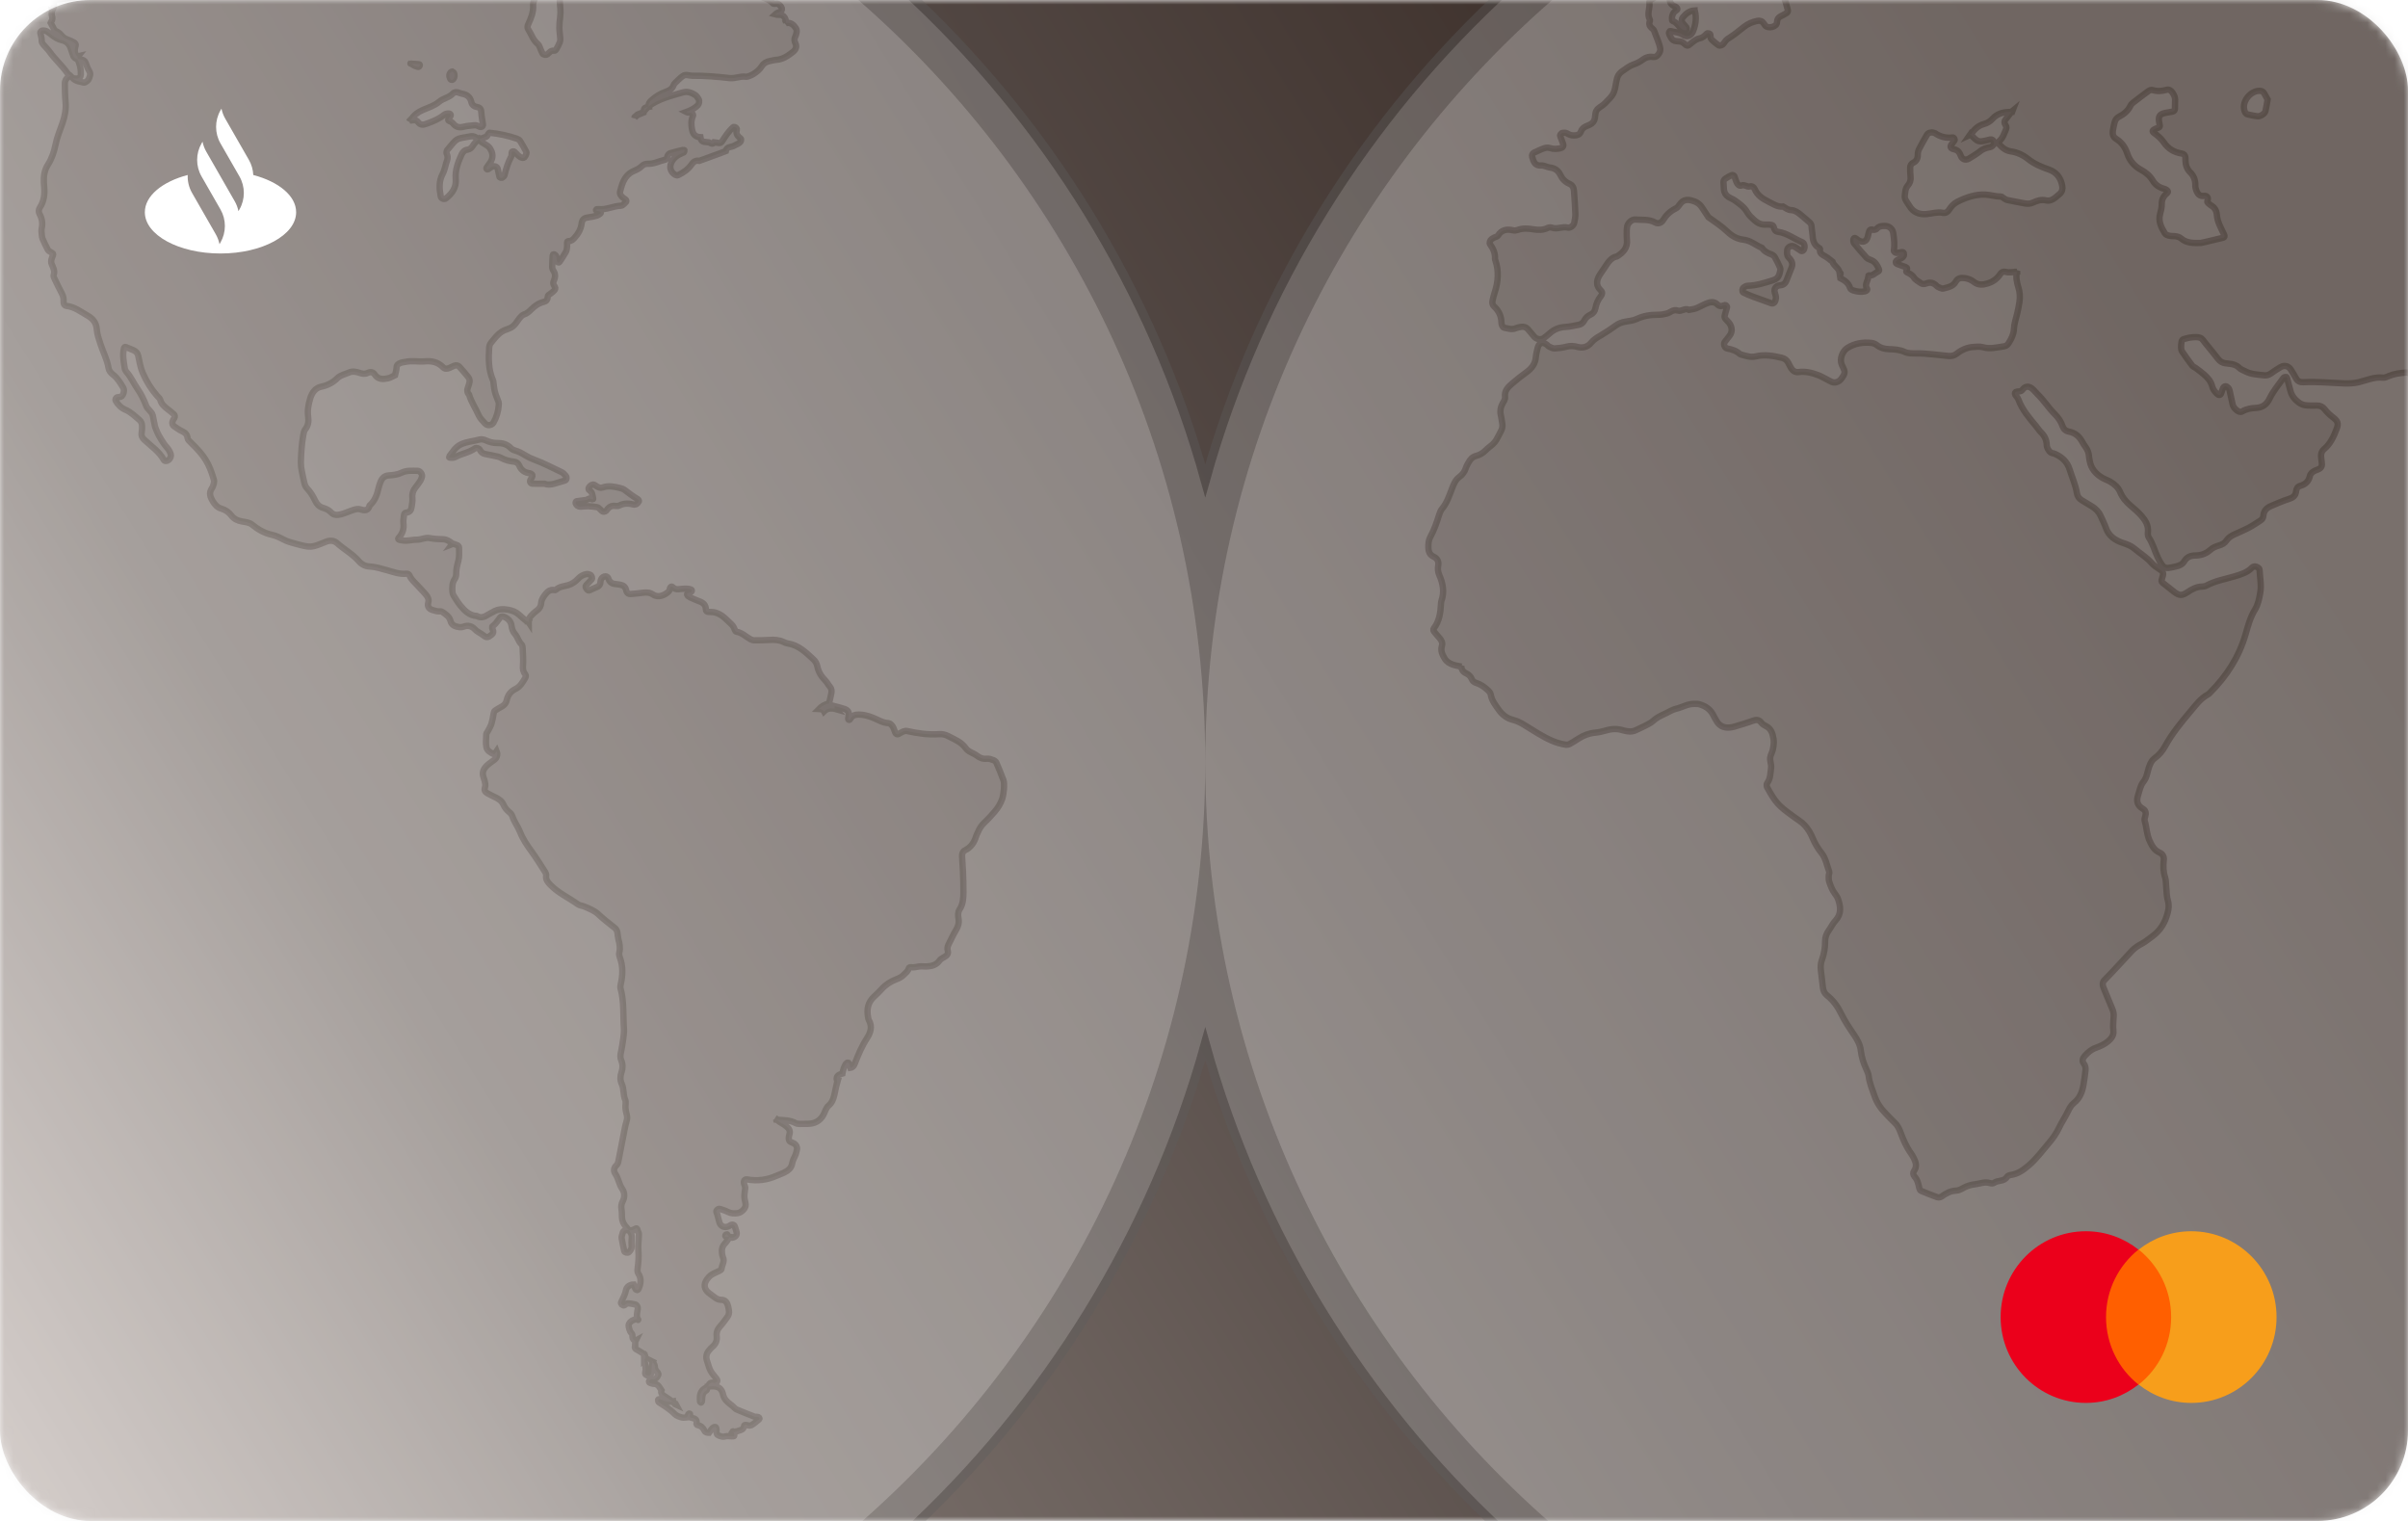 <svg xmlns="http://www.w3.org/2000/svg" xmlns:xlink="http://www.w3.org/1999/xlink" width="266" height="168" viewBox="0 0 266 168">
  <defs>
    <rect id="big---1.-front-a" width="266" height="168" rx="10"/>
    <linearGradient id="big---1.-front-b" x1="-9.03%" x2="94.371%" y1="72.708%" y2="32.848%">
      <stop offset="0%" stop-color="#C3B8B3"/>
      <stop offset="24.504%" stop-color="#7A706B"/>
      <stop offset="62.618%" stop-color="#524743"/>
      <stop offset="100%" stop-color="#342620"/>
    </linearGradient>
    <filter id="big---1.-front-d" width="120.5%" height="133.3%" x="-10.3%" y="-16.7%" filterUnits="objectBoundingBox">
      <feOffset in="SourceAlpha" result="shadowOffsetOuter1"/>
      <feGaussianBlur in="shadowOffsetOuter1" result="shadowBlurOuter1" stdDeviation="1"/>
      <feColorMatrix in="shadowBlurOuter1" result="shadowMatrixOuter1" values="0 0 0 0 0   0 0 0 0 0   0 0 0 0 0  0 0 0 0.252 0"/>
      <feMerge>
        <feMergeNode in="shadowMatrixOuter1"/>
        <feMergeNode in="SourceGraphic"/>
      </feMerge>
    </filter>
  </defs>
  <g fill="none" fill-rule="evenodd">
    <mask id="big---1.-front-c" fill="#fff">
      <use xlink:href="#big---1.-front-a"/>
    </mask>
    <rect width="266" height="168" fill="url(#big---1.-front-b)" mask="url(#big---1.-front-c)" rx="10"/>
    <g mask="url(#big---1.-front-c)" opacity=".368" style="mix-blend-mode:multiply">
      <g transform="translate(-1 -13)">
        <g transform="translate(0 11.361)">
          <path fill="#A8A8A8" stroke="#5C5C5C" d="M266.869,2.255 C236.81,2.255 167.778,0.14 167.778,0.14 C151.901,14.615 140.061,33.447 134.142,54.743 C128.255,33.561 116.511,14.818 100.762,0.374 C100.852,1.217 67.51,1.139 0.735,0.14 L0.735,169.639 C67.51,170.384 100.897,170.897 100.897,171.176 C116.578,156.748 128.272,138.052 134.142,116.932 C139.955,137.849 151.481,156.388 166.934,170.757 C167.497,170.986 201.04,170.614 267.563,169.639 L266.869,2.255 Z"/>
          <path fill="#EFEFEF" d="M267,1.271 L267.563,170.892 C205.025,171.631 173.699,171.665 173.584,170.996 C149.457,150.515 134.146,119.964 134.146,85.837 C134.146,51.628 149.53,21.013 173.757,0.532 C173.641,0.361 204.722,0.607 267,1.271 Z M94.411,0.434 C118.705,20.915 134.138,51.574 134.138,85.837 C134.138,119.906 118.879,150.412 94.822,170.892 C94.411,170.892 28.596,169.639 1,169.639 C1,169.639 0.404,0.434 1,0.434 C28.403,0.434 94.822,0.434 94.411,0.434 Z"/>
        </g>
        <path fill="#4A403C" fill-opacity=".16" stroke="#5E5550" stroke-opacity=".5" stroke-width=".7" d="M41.317,25.424 C41.299,25.432 41.297,25.473 41.288,25.497 C41.31,25.471 41.332,25.445 41.353,25.418 C41.377,25.413 41.4,25.408 41.424,25.405 C41.431,25.394 41.44,25.385 41.446,25.373 C41.724,25.395 42.051,25.289 42.234,25.545 C42.541,25.973 42.858,25.881 43.268,25.729 C43.922,25.486 44.565,25.239 45.11,24.788 C45.184,24.725 45.281,24.68 45.373,24.653 C45.467,24.626 45.57,24.627 45.668,24.628 C45.712,24.629 45.763,24.651 45.801,24.678 C45.887,24.739 45.898,24.828 45.833,24.926 C45.754,25.049 45.62,25.157 45.596,25.288 C45.561,25.473 45.782,25.455 45.888,25.533 C45.969,25.591 46.061,25.642 46.12,25.718 C46.431,26.12 46.805,26.224 47.303,26.084 C47.68,25.978 48.088,25.983 48.48,25.924 C48.694,25.893 48.855,25.991 49.034,26.08 C49.236,26.182 49.456,26.042 49.43,25.844 C49.371,25.403 49.267,24.965 49.248,24.522 C49.231,24.172 49.144,23.972 48.769,23.911 C48.461,23.861 48.21,23.669 48.141,23.348 C48.014,22.779 47.639,22.527 47.1,22.439 C46.955,22.415 46.819,22.339 46.676,22.3 C46.475,22.245 46.259,22.259 46.119,22.412 C45.699,22.87 45.052,22.939 44.596,23.323 C44.09,23.752 43.471,23.948 42.876,24.196 C42.282,24.444 41.774,24.801 41.446,25.373 C41.428,25.372 41.407,25.375 41.39,25.372 C41.378,25.387 41.366,25.402 41.353,25.418 C41.341,25.421 41.327,25.419 41.317,25.424 Z M41.464,19.048 C41.387,19.094 41.396,19.123 41.49,19.127 C41.505,19.128 41.52,19.129 41.535,19.13 C41.753,19.32 42.009,19.431 42.292,19.484 C42.326,19.491 42.381,19.445 42.408,19.41 C42.479,19.317 42.469,19.197 42.375,19.186 C42.097,19.15 41.816,19.144 41.535,19.13 C41.528,19.123 41.52,19.12 41.512,19.114 C41.496,19.09 41.465,19.047 41.464,19.048 Z M45.9,20.032 C45.689,20.246 45.662,20.499 45.812,20.8 C45.862,20.901 45.946,20.935 46.053,20.898 C46.093,20.884 46.134,20.858 46.159,20.826 C46.32,20.62 46.31,20.386 46.235,20.157 C46.212,20.091 46.102,20.052 46.031,20.001 C45.986,20.01 45.927,20.004 45.9,20.032 Z M49.976,26.951 C49.919,27.027 49.883,27.147 49.809,27.179 C49.553,27.289 49.285,27.374 49.021,27.467 C49.014,27.457 49.008,27.447 49,27.437 C48.986,27.449 48.975,27.463 48.961,27.474 C48.692,27.272 48.446,27.08 48.044,27.151 C46.351,27.453 46.65,27.271 45.489,28.653 C45.459,28.69 45.429,28.737 45.422,28.782 C45.411,28.877 45.38,28.991 45.417,29.064 C45.539,29.301 45.556,29.548 45.47,29.781 C45.283,30.29 45.225,30.836 44.964,31.324 C44.547,32.107 44.602,32.943 44.763,33.779 C44.811,34.028 45.152,34.153 45.344,34 C46.039,33.453 46.496,32.798 46.419,31.854 C46.341,30.889 46.674,30.008 47.066,29.153 C47.193,28.875 47.4,28.661 47.729,28.618 C47.997,28.581 48.173,28.407 48.306,28.197 C48.485,27.918 48.698,27.673 48.961,27.474 C48.965,27.477 48.97,27.48 48.974,27.484 C48.99,27.478 49.006,27.473 49.021,27.467 C49.1,27.576 49.167,27.699 49.269,27.775 C49.509,27.951 49.788,28.076 50.017,28.264 C50.161,28.383 50.267,28.566 50.349,28.741 C50.552,29.18 50.508,29.613 50.244,30.017 C50.112,30.225 49.955,30.418 49.817,30.623 C49.798,30.651 49.802,30.723 49.825,30.75 C49.897,30.833 49.98,30.811 50.078,30.734 C50.195,30.642 50.32,30.558 50.453,30.494 C50.69,30.379 50.998,30.501 51.058,30.739 C51.131,31.025 51.181,31.318 51.246,31.607 C51.275,31.736 51.508,31.783 51.609,31.682 C51.678,31.613 51.783,31.549 51.803,31.466 C51.979,30.746 52.191,30.042 52.546,29.386 C52.611,29.264 52.579,29.093 52.6,28.946 C52.606,28.9 52.641,28.824 52.667,28.821 C52.749,28.812 52.865,28.802 52.912,28.847 C53.16,29.088 53.359,29.381 53.708,29.504 C53.851,29.554 54.002,29.532 54.076,29.383 C54.161,29.211 54.304,29.034 54.197,28.83 C53.99,28.435 53.774,28.042 53.536,27.665 C53.464,27.55 53.317,27.457 53.185,27.411 C52.198,27.071 51.182,26.855 50.144,26.751 C50.095,26.746 50.029,26.879 49.976,26.951 Z M2.014,12.875 C2.075,12.688 2.033,12.503 1.888,12.357 C1.81,12.278 1.729,12.199 1.65,12.12 L47.484,6.492 C47.777,6.643 48.071,6.792 48.36,6.95 C48.894,7.241 49.352,7.63 49.65,8.161 C49.932,8.662 50.324,9.014 50.842,9.242 C51.399,9.487 51.868,9.843 52.242,10.327 C52.373,10.496 52.569,10.572 52.769,10.561 C53.573,10.515 54.335,10.802 55.128,10.847 C55.219,10.854 55.362,11.105 55.337,11.208 C55.276,11.448 55.211,11.687 55.147,11.926 C55.084,12.165 54.947,12.41 54.967,12.643 C55.031,13.427 54.732,14.102 54.425,14.784 C54.339,14.972 54.313,15.159 54.435,15.345 C54.784,15.88 54.955,16.521 55.487,16.949 C55.661,17.089 55.714,17.377 55.821,17.599 C55.885,17.731 55.938,17.868 56.007,17.998 C56.085,18.143 56.394,18.198 56.535,18.089 C56.764,17.913 56.924,17.627 57.289,17.694 C57.356,17.706 57.476,17.629 57.515,17.56 C57.662,17.302 57.801,17.035 57.915,16.761 C57.968,16.631 57.978,16.473 57.969,16.331 C57.944,15.941 57.872,15.552 57.868,15.162 C57.864,14.767 57.904,14.37 57.955,13.978 C58.038,13.377 57.956,12.788 57.912,12.192 C57.891,11.927 58.004,11.714 58.265,11.6 C58.629,11.441 58.995,11.282 59.356,11.117 C60.131,10.765 60.856,10.344 61.438,9.703 C61.6,9.524 61.836,9.415 62.027,9.259 C62.095,9.204 62.185,9.08 62.164,9.028 C61.928,8.434 62.333,7.859 62.193,7.265 C62.069,6.733 62.008,6.188 61.89,5.655 C61.848,5.469 61.738,5.289 61.626,5.13 C61.541,5.01 61.443,4.9 61.343,4.79 L71.214,3.578 C71.227,3.831 71.299,4.075 71.576,4.206 C71.809,4.315 71.998,4.472 72.092,4.717 C72.165,4.909 72.28,5.059 72.45,5.177 C72.663,5.325 72.889,5.427 73.144,5.316 C73.37,5.218 73.591,5.102 73.796,4.967 C73.959,4.859 74.076,4.664 74.249,4.588 C74.946,4.285 75.292,3.691 75.567,3.044 C75.567,3.044 75.568,3.044 75.568,3.044 L77.289,2.832 C77.377,3.216 77.488,3.594 77.644,3.96 C77.761,4.233 77.834,4.525 77.898,4.815 C77.948,5.051 77.913,5.312 77.995,5.533 C78.065,5.721 77.901,5.968 78.1,6.084 C78.355,6.233 78.23,6.545 78.432,6.714 C78.537,6.801 78.67,6.97 78.648,7.076 C78.569,7.507 78.727,7.843 78.964,8.173 C79.091,8.349 79.083,8.545 78.936,8.715 C78.775,8.904 78.599,9.08 78.436,9.267 C78.293,9.432 78.309,9.625 78.469,9.806 C78.632,9.99 78.782,10.193 78.968,10.352 C79.345,10.676 79.748,10.968 79.877,11.494 C79.897,11.574 79.997,11.656 80.081,11.696 C80.569,11.921 81.113,12.039 81.483,12.484 C81.525,12.534 81.677,12.507 81.772,12.494 C82.071,12.454 82.223,12.653 82.371,12.851 C82.508,13.035 82.481,13.269 82.306,13.367 C82.178,13.437 82.031,13.471 81.9,13.536 C81.835,13.567 81.787,13.632 81.73,13.682 C81.777,13.695 81.825,13.715 81.872,13.718 C82.021,13.727 82.172,13.715 82.318,13.735 C82.591,13.775 82.757,13.956 82.841,14.205 C82.888,14.341 82.9,14.49 82.926,14.633 C82.917,14.635 82.909,14.632 82.9,14.634 L82.836,14.698 L82.928,14.643 C82.928,14.639 82.927,14.635 82.926,14.633 C83.432,14.539 83.749,14.825 83.998,15.208 C84.071,15.321 84.097,15.495 84.079,15.633 C84.055,15.825 83.985,16.017 83.905,16.196 C83.792,16.447 83.845,16.662 83.955,16.897 C84.13,17.272 83.962,17.596 83.678,17.818 C83.132,18.243 82.57,18.651 81.835,18.698 C81.59,18.715 81.348,18.789 81.105,18.835 C80.748,18.903 80.442,19.066 80.25,19.374 C80.006,19.766 79.666,20.042 79.285,20.278 C79.159,20.355 79.024,20.421 78.884,20.47 C78.745,20.519 78.59,20.583 78.453,20.564 C77.852,20.48 77.292,20.782 76.69,20.716 C75.314,20.567 73.932,20.435 72.545,20.456 C72.205,20.459 71.836,20.265 71.529,20.473 C71.205,20.693 70.933,20.989 70.646,21.26 C70.576,21.326 70.515,21.416 70.483,21.506 C70.335,21.927 69.989,22.097 69.604,22.232 C68.99,22.45 68.445,22.789 67.973,23.237 C67.802,23.399 67.691,23.596 67.72,23.84 C67.709,23.848 67.699,23.854 67.687,23.862 C67.673,23.879 67.658,23.895 67.644,23.911 C67.254,23.989 67.22,24.026 67.178,24.433 C67.161,24.451 67.145,24.47 67.128,24.488 C66.917,24.573 66.705,24.659 66.495,24.745 C66.39,24.839 66.285,24.932 66.182,25.025 L66.159,25.14 L66.186,25.065 C66.3,24.97 66.413,24.876 66.527,24.781 C66.742,24.693 66.954,24.605 67.169,24.517 C67.172,24.485 67.174,24.461 67.178,24.433 C67.333,24.259 67.489,24.086 67.644,23.911 C67.67,23.906 67.693,23.902 67.724,23.896 C67.718,23.876 67.723,23.859 67.72,23.84 C68.839,22.994 70.18,22.685 71.488,22.3 C71.989,22.152 72.469,22.31 72.891,22.591 C73.045,22.694 73.152,22.881 73.252,23.046 C73.372,23.246 73.305,23.58 73.149,23.731 C72.863,24.012 72.521,24.202 72.157,24.354 C72.072,24.391 71.984,24.419 71.898,24.451 C71.941,24.473 71.982,24.507 72.028,24.513 C72.125,24.527 72.227,24.511 72.323,24.533 C72.576,24.589 72.698,24.742 72.612,24.936 C72.404,25.405 72.429,25.867 72.519,26.363 C72.619,26.925 72.894,27.217 73.445,27.242 C73.483,27.547 73.624,27.751 73.97,27.767 C74.113,27.774 74.255,27.798 74.396,27.815 C74.5,27.868 74.601,27.93 74.712,27.953 C74.831,27.978 74.915,27.913 74.972,27.812 C75.116,27.831 75.264,27.84 75.403,27.875 C75.625,27.93 75.743,27.866 75.874,27.66 C76.215,27.117 76.578,26.583 77.055,26.142 C77.139,26.065 77.396,26.147 77.437,26.261 C77.453,26.308 77.5,26.364 77.486,26.399 C77.313,26.867 77.579,27.142 77.905,27.401 C77.988,27.467 77.928,27.736 77.834,27.802 C77.754,27.859 77.68,27.927 77.594,27.974 C77.464,28.045 77.316,28.09 77.193,28.173 C76.885,28.38 76.35,28.236 76.254,28.775 C76.024,28.863 75.796,28.956 75.565,29.041 C74.819,29.315 74.072,29.584 73.327,29.856 C72.939,29.779 72.684,29.938 72.466,30.262 C72.095,30.81 71.551,31.162 70.965,31.448 C70.894,31.482 70.764,31.454 70.684,31.411 C70.412,31.261 70.216,31.025 70.147,30.729 C70.105,30.548 70.131,30.329 70.196,30.152 C70.355,29.717 70.669,29.396 71.072,29.174 C71.244,29.078 71.44,29.026 71.608,28.925 C71.664,28.892 71.67,28.77 71.688,28.686 C71.689,28.678 71.602,28.629 71.567,28.638 C71.085,28.754 70.603,28.863 70.13,29.007 C70.006,29.045 69.863,29.177 69.824,29.297 C69.763,29.491 69.738,29.694 69.508,29.743 C68.882,29.881 68.305,30.217 67.632,30.182 C67.389,30.171 67.142,30.261 66.958,30.452 C66.708,30.709 66.386,30.846 66.068,30.986 C65.485,31.242 65.114,31.697 64.879,32.264 C64.747,32.583 64.665,32.924 64.573,33.258 C64.509,33.491 64.687,33.8 64.969,33.975 C65.344,34.208 65.364,34.319 65.062,34.568 C64.949,34.663 64.821,34.813 64.699,34.814 C63.85,34.828 63.07,35.284 62.209,35.189 C62.161,35.184 62.109,35.189 62.061,35.197 C62.012,35.205 61.929,35.208 61.923,35.234 C61.884,35.34 61.95,35.383 62.086,35.386 C62.183,35.39 62.282,35.418 62.373,35.453 C62.411,35.467 62.448,35.531 62.451,35.574 C62.453,35.613 62.419,35.671 62.384,35.694 C62.26,35.773 62.136,35.87 61.998,35.909 C61.713,35.989 61.419,36.059 61.125,36.092 C60.686,36.138 60.392,36.256 60.327,36.783 C60.255,37.382 59.952,37.911 59.543,38.363 C59.374,38.55 59.194,38.719 58.918,38.717 C58.792,38.716 58.721,38.769 58.72,38.888 C58.717,39.035 58.739,39.185 58.721,39.332 C58.695,39.526 58.683,39.738 58.592,39.904 C58.378,40.292 58.124,40.659 57.88,41.031 C57.856,41.067 57.77,41.108 57.753,41.095 C57.683,41.04 57.582,40.97 57.576,40.899 C57.554,40.658 57.616,40.398 57.379,40.224 C57.342,40.198 57.291,40.177 57.248,40.18 C57.206,40.181 57.135,40.216 57.134,40.239 C57.108,40.681 57.078,41.122 57.077,41.564 C57.077,41.706 57.125,41.869 57.206,41.984 C57.47,42.36 57.417,42.752 57.253,43.119 C57.125,43.404 57.238,43.575 57.381,43.786 C57.471,43.918 57.393,44.082 57.293,44.186 C57.159,44.328 56.999,44.451 56.839,44.562 C56.717,44.647 56.578,44.697 56.58,44.881 C56.584,45.166 56.434,45.366 56.17,45.428 C55.613,45.557 55.169,45.861 54.779,46.255 C54.532,46.503 54.282,46.727 53.932,46.838 C53.759,46.894 53.612,47.066 53.485,47.213 C53.324,47.4 53.202,47.621 53.046,47.815 C52.858,48.049 52.643,48.255 52.349,48.357 C52.255,48.39 52.166,48.438 52.071,48.467 C51.252,48.706 50.793,49.376 50.291,49.985 C50.175,50.125 50.123,50.35 50.111,50.54 C50.039,51.737 50.028,52.929 50.524,54.061 C50.546,54.106 50.566,54.155 50.573,54.203 C50.63,54.594 50.652,54.991 50.748,55.37 C50.846,55.754 51.021,56.117 51.151,56.491 C51.182,56.582 51.182,56.687 51.176,56.785 C51.136,57.494 50.94,58.154 50.591,58.771 C50.422,59.071 49.934,59.155 49.689,58.891 C49.422,58.602 49.112,58.311 48.958,57.963 C48.623,57.193 48.132,56.496 47.897,55.682 C47.662,55.434 47.655,55.157 47.779,54.855 C47.836,54.719 47.866,54.571 47.913,54.429 C47.998,54.173 47.962,53.937 47.791,53.731 C47.474,53.348 47.159,52.963 46.822,52.6 C46.684,52.449 46.474,52.405 46.271,52.481 C46.087,52.551 45.912,52.65 45.732,52.729 C45.49,52.832 45.224,52.869 45.034,52.672 C44.464,52.081 43.767,51.931 42.987,52.002 C42.294,52.064 41.595,51.903 40.904,52.054 C40.71,52.095 40.505,52.104 40.325,52.177 C40.103,52.268 39.894,52.37 39.885,52.692 C39.874,52.975 39.775,53.256 39.712,53.537 C39.452,53.658 39.198,53.822 38.923,53.88 C38.379,53.994 37.846,54.024 37.468,53.45 C37.297,53.188 37.002,53.125 36.676,53.289 C36.399,53.428 36.096,53.378 35.805,53.278 C35.421,53.144 35,53.071 34.638,53.235 C34.199,53.434 33.699,53.508 33.329,53.876 C32.83,54.372 32.229,54.663 31.515,54.816 C30.913,54.947 30.536,55.475 30.355,56.071 C30.151,56.737 30.021,57.423 30.118,58.125 C30.19,58.64 30.129,59.1 29.79,59.524 C29.674,59.668 29.629,59.883 29.594,60.073 C29.403,61.1 29.335,62.14 29.315,63.181 C29.31,63.478 29.353,63.777 29.406,64.069 C29.484,64.506 29.59,64.939 29.684,65.376 C29.737,65.622 29.826,65.854 30.001,66.039 C30.381,66.442 30.662,66.903 30.897,67.402 C31.071,67.768 31.333,68.057 31.748,68.181 C32.084,68.281 32.405,68.422 32.647,68.685 C32.97,69.036 33.378,68.99 33.756,68.894 C34.232,68.77 34.683,68.544 35.156,68.401 C35.385,68.331 35.669,68.274 35.881,68.347 C36.379,68.518 36.747,68.519 36.909,67.928 C37.491,67.409 37.736,66.719 37.899,65.984 C37.951,65.747 38.035,65.512 38.129,65.283 C38.291,64.888 38.57,64.63 39.02,64.601 C39.516,64.569 40.002,64.518 40.462,64.292 C41.017,64.021 41.625,64.098 42.216,64.094 C42.484,64.093 42.764,64.479 42.691,64.731 C42.649,64.874 42.615,65.024 42.538,65.149 C42.38,65.4 42.208,65.643 42.019,65.872 C41.72,66.233 41.587,66.62 41.633,67.101 C41.664,67.44 41.591,67.791 41.54,68.132 C41.492,68.453 41.33,68.678 40.966,68.703 C40.792,68.713 40.718,68.849 40.703,69.001 C40.67,69.298 40.609,69.599 40.643,69.89 C40.723,70.532 40.534,71.06 40.097,71.519 C40.027,71.591 40.077,71.701 40.2,71.724 C40.441,71.768 40.688,71.818 40.931,71.81 C41.325,71.795 41.72,71.698 42.113,71.702 C42.61,71.71 43.056,71.42 43.574,71.527 C44.008,71.614 44.461,71.644 44.905,71.645 C45.374,71.643 45.732,71.849 46.065,72.132 L46.016,72.197 L46.103,72.163 C46.091,72.151 46.077,72.143 46.065,72.132 L46.069,72.129 C46.254,72.192 46.448,72.239 46.623,72.326 C46.7,72.362 46.786,72.477 46.785,72.555 C46.783,73.049 46.84,73.561 46.715,74.024 C46.584,74.504 46.466,74.967 46.472,75.468 C46.474,75.658 46.427,75.881 46.322,76.031 C46.012,76.474 46.029,76.963 46.057,77.46 C46.065,77.601 46.113,77.754 46.187,77.874 C46.422,78.253 46.652,78.637 46.933,78.977 C47.408,79.556 47.934,80.082 48.752,80.131 C49.204,80.394 49.602,80.234 49.994,79.976 C50.159,79.868 50.349,79.799 50.515,79.694 C51.052,79.356 51.629,79.333 52.232,79.444 C52.679,79.529 53.086,79.681 53.425,79.998 C53.677,80.234 53.943,80.457 54.213,80.672 C54.278,80.723 54.374,80.731 54.462,80.756 C54.458,80.766 54.456,80.782 54.452,80.795 L54.486,80.847 L54.485,80.76 C54.479,80.758 54.47,80.757 54.462,80.756 C54.507,80.577 54.522,80.376 54.627,80.247 C54.846,79.981 55.101,79.732 55.383,79.532 C55.697,79.31 55.83,79.041 55.865,78.667 C55.903,78.259 56.155,77.932 56.412,77.624 C56.609,77.392 56.852,77.228 57.183,77.252 C57.281,77.26 57.423,77.297 57.475,77.247 C57.86,76.873 58.37,76.858 58.843,76.723 C59.274,76.595 59.643,76.332 59.954,75.998 C60.196,75.732 60.508,75.57 60.854,75.501 C60.984,75.475 61.144,75.521 61.273,75.574 C61.446,75.65 61.543,75.964 61.437,76.084 C61.243,76.304 61.028,76.51 60.83,76.727 C60.701,76.867 60.787,77.001 60.866,77.127 C60.977,77.303 61.086,77.35 61.226,77.287 C61.452,77.186 61.67,77.059 61.905,76.981 C62.225,76.873 62.404,76.682 62.411,76.334 C62.414,76.24 62.455,76.142 62.492,76.051 C62.557,75.888 62.811,75.733 62.963,75.746 C63.13,75.76 63.24,75.858 63.287,76.001 C63.41,76.378 63.662,76.564 64.05,76.599 C64.248,76.616 64.445,76.649 64.64,76.685 C64.965,76.744 65.168,76.94 65.247,77.262 C65.258,77.311 65.261,77.362 65.28,77.409 C65.374,77.621 65.518,77.72 65.735,77.703 C66.182,77.664 66.629,77.629 67.071,77.565 C67.476,77.508 67.844,77.513 68.208,77.759 C68.81,78.165 69.529,77.822 69.965,77.41 C70.059,77.322 70.05,77.132 70.111,76.998 C70.158,76.89 70.286,76.84 70.362,76.92 C70.551,77.11 70.755,77.2 71.024,77.174 C71.468,77.131 71.914,77.05 72.357,77.183 C72.404,77.196 72.462,77.221 72.484,77.258 C72.535,77.349 72.497,77.431 72.394,77.483 C72.349,77.506 72.303,77.524 72.257,77.541 C72.131,77.592 71.932,77.614 71.985,77.792 C72.019,77.906 72.172,78.008 72.297,78.066 C72.655,78.236 73.021,78.391 73.393,78.533 C73.806,78.691 74.054,78.951 74.051,79.418 C74.049,79.592 74.18,79.666 74.336,79.679 C74.583,79.702 74.843,79.675 75.075,79.744 C75.355,79.828 75.639,79.956 75.87,80.132 C76.224,80.4 76.533,80.725 76.86,81.028 C77.047,81.199 77.163,81.414 77.245,81.655 C77.274,81.737 77.352,81.859 77.422,81.868 C78.046,81.961 78.467,82.419 78.985,82.699 C79.11,82.768 79.265,82.817 79.405,82.816 C79.952,82.817 80.5,82.811 81.045,82.775 C81.6,82.737 82.137,82.762 82.648,83.007 C82.782,83.072 82.924,83.136 83.067,83.156 C84.28,83.333 85.099,84.145 85.937,84.925 C86.16,85.131 86.303,85.392 86.365,85.694 C86.488,86.299 86.801,86.808 87.225,87.234 C87.443,87.451 87.563,87.723 87.757,87.944 C87.939,88.15 87.96,88.401 87.915,88.646 C87.847,89.027 87.746,89.4 87.657,89.777 C87.233,89.898 86.844,90.082 86.536,90.407 C86.763,90.417 86.984,90.432 87.106,90.665 C87.428,90.339 87.829,90.304 88.251,90.35 C88.249,90.359 88.247,90.368 88.246,90.377 L88.323,90.398 L88.277,90.351 C88.267,90.349 88.259,90.35 88.251,90.35 C88.266,90.265 88.281,90.177 88.296,90.095 C88.672,90.197 89.055,90.285 89.421,90.414 C89.657,90.497 89.913,90.717 89.834,91.118 C89.815,91.213 89.799,91.314 89.778,91.41 C89.752,91.53 89.786,91.606 89.883,91.606 C89.921,91.607 89.978,91.565 89.996,91.527 C90.198,91.112 90.536,91.01 90.979,91.017 C91.491,91.028 91.961,91.158 92.428,91.335 C93.026,91.558 93.563,91.941 94.24,91.964 C94.395,91.97 94.583,92.172 94.684,92.324 C94.817,92.53 94.876,92.783 94.973,93.009 C95.044,93.177 95.184,93.244 95.32,93.174 C95.496,93.083 95.661,92.965 95.844,92.892 C95.975,92.841 96.14,92.803 96.273,92.834 C97.441,93.094 98.616,93.268 99.819,93.183 C100.168,93.158 100.507,93.229 100.827,93.399 C101.528,93.767 102.282,94.043 102.765,94.74 C103.059,95.162 103.606,95.253 103.997,95.561 C104.32,95.813 104.669,95.944 105.102,95.894 C105.334,95.866 105.591,95.968 105.82,96.054 C105.948,96.101 106.093,96.217 106.144,96.34 C106.423,96.976 106.684,97.618 106.925,98.271 C107.071,98.666 106.96,99.822 106.787,100.325 C106.607,100.851 106.324,101.317 105.965,101.733 C105.607,102.146 105.242,102.557 104.842,102.929 C104.504,103.244 104.266,103.607 104.095,104.028 C104.039,104.166 103.952,104.293 103.912,104.436 C103.708,105.136 103.339,105.692 102.66,106.022 C102.415,106.143 102.346,106.411 102.353,106.663 C102.368,107.208 102.43,107.751 102.451,108.294 C102.48,109.089 102.509,109.886 102.503,110.681 C102.499,111.325 102.457,111.966 102.077,112.542 C101.883,112.841 101.901,113.21 101.961,113.559 C102.039,114.023 101.925,114.428 101.677,114.831 C101.369,115.338 101.131,115.888 100.856,116.417 C100.734,116.65 100.71,116.886 100.78,117.137 C100.842,117.356 100.754,117.537 100.596,117.665 C100.364,117.851 100.033,117.949 99.874,118.176 C99.515,118.688 99.013,118.81 98.457,118.842 C98.163,118.857 97.86,118.798 97.574,118.847 C97.279,118.899 96.999,118.982 96.694,118.921 C96.624,118.907 96.472,118.984 96.462,119.041 C96.402,119.37 96.134,119.524 95.934,119.742 C95.694,120 95.41,120.135 95.075,120.264 C94.479,120.493 93.925,120.839 93.481,121.331 C93.216,121.625 92.931,121.907 92.638,122.172 C91.936,122.809 91.804,123.6 91.977,124.482 C91.997,124.577 92.007,124.686 92.055,124.767 C92.463,125.472 92.247,126.154 91.865,126.741 C91.288,127.626 90.886,128.579 90.512,129.553 C90.429,129.774 90.302,129.995 90.027,130.037 C89.991,129.905 89.962,129.77 89.91,129.643 C89.879,129.567 89.801,129.457 89.745,129.458 C89.666,129.457 89.559,129.529 89.513,129.602 C89.309,129.929 89.202,130.296 89.135,130.674 C89.013,130.712 88.883,130.737 88.78,130.801 C88.482,130.99 88.443,131.179 88.575,131.587 C88.584,131.585 88.592,131.583 88.6,131.581 C88.596,131.596 88.592,131.613 88.587,131.63 L88.556,131.595 C88.45,132.081 88.345,132.564 88.239,133.048 C88.142,133.493 87.975,133.901 87.617,134.208 C87.3,134.478 87.224,134.892 87.036,135.236 C86.659,135.919 86.075,136.204 85.329,136.226 C85.031,136.233 84.734,136.24 84.437,136.231 C84.291,136.226 84.124,136.226 84.003,136.16 C83.345,135.793 82.62,135.824 81.91,135.77 C81.897,135.755 81.879,135.744 81.865,135.729 C81.85,135.714 81.834,135.698 81.817,135.682 C81.815,135.675 81.817,135.664 81.814,135.656 C81.804,135.637 81.768,135.627 81.746,135.618 C81.768,135.639 81.793,135.661 81.817,135.682 C81.823,135.71 81.826,135.737 81.83,135.764 C81.857,135.766 81.883,135.768 81.91,135.77 C82.201,136.085 82.624,136.219 82.946,136.496 C83.232,136.741 83.416,137.002 83.278,137.4 C83.229,137.54 83.209,137.691 83.207,137.838 C83.206,137.99 83.26,138.136 83.403,138.216 C83.533,138.285 83.676,138.329 83.807,138.4 C84.015,138.514 84.16,138.798 84.118,139.021 C84.082,139.215 84.041,139.411 83.974,139.597 C83.854,139.921 83.647,140.228 83.595,140.561 C83.504,141.141 83.117,141.408 82.66,141.63 C82.392,141.762 82.106,141.851 81.833,141.973 C80.803,142.431 79.738,142.565 78.627,142.367 C78.339,142.318 78.197,142.511 78.269,142.831 C78.29,142.928 78.328,143.021 78.359,143.114 C78.376,143.162 78.411,143.212 78.408,143.256 C78.375,143.599 78.302,143.939 78.307,144.279 C78.312,144.571 78.429,144.862 78.447,145.155 C78.471,145.532 78.014,146.009 77.602,146.081 C77.201,146.15 76.817,146.133 76.44,145.936 C76.18,145.802 75.892,145.716 75.611,145.627 C75.422,145.567 75.165,145.785 75.214,145.949 C75.243,146.042 75.287,146.13 75.312,146.223 C75.392,146.51 75.461,146.799 75.539,147.085 C75.669,147.558 76.124,147.75 76.588,147.53 C76.677,147.486 76.755,147.422 76.845,147.379 C76.978,147.319 77.19,147.388 77.232,147.512 C77.312,147.745 77.395,147.978 77.45,148.218 C77.517,148.515 77.296,148.766 76.942,148.806 C76.849,148.815 76.751,148.785 76.655,148.773 C76.667,148.757 76.678,148.738 76.69,148.723 C76.663,148.721 76.637,148.72 76.609,148.72 C76.541,148.622 76.475,148.523 76.397,148.432 C76.384,148.417 76.302,148.437 76.267,148.464 C76.174,148.531 76.164,148.646 76.264,148.678 C76.371,148.718 76.491,148.715 76.609,148.72 C76.622,148.737 76.636,148.755 76.648,148.771 C76.651,148.773 76.653,148.773 76.655,148.773 C76.497,148.998 76.354,149.238 76.165,149.434 C75.859,149.75 75.783,150.112 75.837,150.526 C75.858,150.671 75.875,150.827 75.937,150.958 C76.164,151.423 75.818,151.814 75.786,152.246 C75.78,152.318 75.67,152.403 75.59,152.443 C75.282,152.604 74.95,152.718 74.661,152.906 C74.462,153.034 74.29,153.23 74.153,153.429 C73.787,153.963 73.858,154.467 74.342,154.875 C74.569,155.064 74.82,155.228 75.055,155.409 C75.258,155.569 75.485,155.662 75.738,155.663 C76.245,155.659 76.412,155.999 76.516,156.405 C76.554,156.548 76.572,156.697 76.596,156.843 C76.639,157.099 76.588,157.342 76.437,157.547 C76.176,157.908 75.917,158.273 75.618,158.602 C75.328,158.92 75.199,159.269 75.247,159.684 C75.306,160.167 75.144,160.55 74.769,160.858 C74.62,160.981 74.492,161.134 74.369,161.287 C74.104,161.621 74.032,161.993 74.178,162.404 C74.311,162.776 74.392,163.173 74.577,163.516 C74.761,163.855 75.052,164.137 75.28,164.46 C75.324,164.52 75.323,164.656 75.283,164.719 C75.24,164.787 75.128,164.819 75.041,164.851 C75,164.864 74.943,164.847 74.896,164.836 C74.517,164.734 74.4,164.983 74.292,165.246 C74.269,165.247 74.246,165.248 74.222,165.25 C74.218,165.273 74.214,165.297 74.211,165.32 C73.719,165.476 73.449,165.822 73.395,166.337 C73.375,166.529 73.395,166.725 73.41,166.918 C73.413,166.956 73.468,167.001 73.508,167.017 C73.527,167.024 73.581,166.975 73.597,166.941 C73.618,166.9 73.62,166.85 73.624,166.802 C73.655,166.365 73.625,165.919 74.114,165.664 C74.186,165.624 74.19,165.458 74.211,165.32 C74.233,165.313 74.248,165.301 74.271,165.295 C74.279,165.278 74.287,165.263 74.292,165.246 C74.466,165.233 74.639,165.212 74.811,165.215 C75.461,165.22 75.808,165.479 75.953,166.122 C76.011,166.369 76.093,166.55 76.259,166.749 C76.547,167.101 76.95,167.301 77.244,167.629 C77.306,167.702 77.399,167.754 77.488,167.791 C78.122,168.054 78.758,168.318 79.4,168.561 C79.573,168.627 79.8,168.516 79.947,168.697 C79.974,168.73 79.993,168.814 79.975,168.827 C79.677,169.07 79.394,169.337 79.062,169.525 C78.925,169.603 78.688,169.515 78.497,169.489 C78.38,169.473 78.278,169.495 78.264,169.612 C78.238,169.829 78.145,169.972 77.928,170.041 C77.661,170.122 77.397,170.214 77.13,170.302 C77.128,170.291 77.127,170.288 77.125,170.276 C77.109,170.268 77.091,170.256 77.074,170.247 C77.063,170.188 77.044,170.159 77.012,170.209 C77.034,170.222 77.054,170.234 77.074,170.247 C77.079,170.269 77.086,170.28 77.088,170.316 C77.102,170.311 77.117,170.307 77.13,170.302 C77.242,170.743 77.238,170.75 76.924,170.741 C76.732,170.733 76.538,170.714 76.347,170.723 C76.203,170.729 76.057,170.804 75.922,170.785 C75.735,170.76 75.54,170.7 75.38,170.602 C75.192,170.49 75.219,170.273 75.228,170.08 C75.232,169.984 75.228,169.882 75.193,169.797 C75.15,169.693 75.049,169.677 74.943,169.731 C74.677,169.862 74.57,170.13 74.405,170.352 C74.207,170.348 73.992,170.323 73.903,170.136 C73.749,169.803 73.534,169.58 73.167,169.508 C73.049,169.487 72.996,169.405 73.019,169.29 C73.096,168.902 72.86,168.777 72.544,168.712 C72.457,168.696 72.372,168.665 72.287,168.639 C72.284,168.56 72.271,168.475 72.296,168.405 C72.335,168.288 72.322,168.225 72.207,168.226 C72.174,168.224 72.126,168.269 72.109,168.304 C72.056,168.416 72.011,168.53 71.964,168.643 C71.774,168.655 71.571,168.712 71.4,168.66 C71.123,168.579 70.806,168.482 70.616,168.286 C70.098,167.748 69.473,167.378 68.859,166.982 C68.798,166.943 68.783,166.816 68.769,166.724 C68.765,166.695 68.836,166.628 68.871,166.631 C68.966,166.633 69.072,166.64 69.151,166.686 C69.53,166.91 69.933,166.959 70.354,166.897 C70.368,166.907 70.383,166.916 70.396,166.927 C70.423,166.931 70.439,166.949 70.462,166.959 C70.496,167.053 70.56,167.115 70.654,167.146 C70.665,167.17 70.683,167.186 70.689,167.211 L70.758,167.243 L70.721,167.175 C70.693,167.171 70.679,167.154 70.654,167.146 C70.614,167.06 70.551,166.997 70.462,166.959 C70.453,166.934 70.434,166.919 70.43,166.888 C70.404,166.894 70.379,166.893 70.354,166.897 C70.046,166.686 69.743,166.463 69.424,166.268 C69.19,166.121 69.054,165.953 69.148,165.666 C68.938,165.351 68.805,164.955 68.317,164.947 C68.175,164.947 68.031,164.888 67.892,164.844 C67.788,164.814 67.734,164.714 67.783,164.616 C67.823,164.54 67.908,164.462 67.989,164.436 C68.075,164.407 68.183,164.444 68.281,164.44 C68.505,164.432 68.612,164.268 68.729,164.108 C68.878,163.901 68.799,163.75 68.646,163.591 C68.507,163.449 68.425,163.277 68.418,163.063 C68.412,162.869 68.317,162.705 68.174,162.571 C68.181,162.552 68.184,162.532 68.193,162.513 L68.102,162.467 L68.158,162.553 C68.165,162.557 68.168,162.566 68.174,162.571 C68.034,162.921 68.071,163.292 68.048,163.657 C68.034,163.912 67.924,164.03 67.706,164.031 C67.478,164.036 67.3,163.893 67.354,163.69 C67.483,163.195 67.293,162.727 67.281,162.245 L67.235,162.287 C67.235,162.27 67.235,162.253 67.235,162.236 C67.247,162.238 67.259,162.241 67.27,162.243 C67.448,162.024 67.444,161.976 67.245,161.669 C67.236,161.67 67.229,161.674 67.221,161.675 L67.22,161.643 C66.998,161.505 66.778,161.365 66.548,161.238 C66.18,161.036 66.181,161.042 66.236,160.614 C66.253,160.478 66.244,160.338 66.247,160.2 C66.258,160.208 66.269,160.217 66.279,160.224 L66.308,160.166 L66.247,160.199 L66.247,160.2 C66.179,160.155 66.106,160.112 66.052,160.052 C65.907,159.897 65.958,159.696 65.931,159.511 C65.913,159.386 65.748,159.29 65.692,159.162 C65.614,158.988 65.564,158.799 65.525,158.612 C65.482,158.407 65.573,158.254 65.721,158.104 C65.933,157.891 66.196,157.835 66.465,157.781 C66.467,157.791 66.467,157.799 66.47,157.81 C66.486,157.816 66.506,157.821 66.525,157.828 C66.55,157.895 66.574,157.916 66.587,157.852 C66.588,157.847 66.558,157.838 66.525,157.828 C66.518,157.808 66.512,157.803 66.504,157.772 C66.492,157.775 66.478,157.778 66.465,157.781 C66.381,157.396 66.46,157.023 66.534,156.645 C66.568,156.469 66.415,156.213 66.253,156.178 C65.969,156.118 65.681,156.057 65.395,156.055 C65.277,156.051 65.165,156.223 65.035,156.274 C64.968,156.301 64.843,156.26 64.784,156.206 C64.722,156.149 64.656,156.016 64.682,155.953 C64.871,155.512 65.13,155.114 65.221,154.612 C65.288,154.235 65.632,153.976 66.074,153.973 C66.141,154.143 66.203,154.314 66.277,154.483 C66.293,154.52 66.348,154.545 66.392,154.565 C66.5,154.613 66.568,154.569 66.618,154.451 C66.865,153.884 66.963,153.325 66.59,152.766 C66.475,152.596 66.49,152.399 66.515,152.198 C66.59,151.571 66.655,150.952 66.599,150.311 C66.541,149.683 66.644,149.044 66.655,148.411 C66.657,148.276 66.56,148.14 66.523,147.999 C66.46,147.769 66.419,147.721 66.246,147.821 C66.025,147.947 65.81,148.042 65.553,147.975 C65.732,148.209 65.897,148.461 65.866,148.767 C65.834,149.106 65.827,149.436 65.853,149.777 C65.871,150.026 65.719,150.231 65.538,150.405 C65.419,150.517 65.072,150.443 65.039,150.29 C64.937,149.818 64.829,149.343 64.749,148.869 C64.725,148.732 64.782,148.583 64.813,148.443 C64.912,148.02 65.001,147.964 65.539,147.963 C65.41,147.812 65.277,147.664 65.153,147.508 C64.929,147.231 64.795,146.916 64.782,146.552 C64.772,146.255 64.782,145.954 64.732,145.662 C64.679,145.351 64.712,145.082 64.857,144.802 C65.1,144.328 65.104,143.837 64.795,143.386 C64.452,142.886 64.402,142.266 64.057,141.764 C63.852,141.463 63.845,141.104 64.161,140.819 C64.316,140.678 64.362,140.489 64.4,140.289 C64.615,139.165 64.832,138.042 65.056,136.922 C65.122,136.581 65.19,136.239 65.293,135.911 C65.373,135.662 65.377,135.435 65.304,135.185 C65.235,134.951 65.186,134.704 65.167,134.456 C65.143,134.162 65.248,133.824 65.14,133.576 C64.894,133.013 65.022,132.389 64.766,131.833 C64.572,131.413 64.574,130.977 64.731,130.529 C64.88,130.099 64.889,129.646 64.705,129.214 C64.581,128.922 64.598,128.646 64.665,128.344 C64.77,127.857 64.852,127.367 64.916,126.875 C64.967,126.482 65.029,126.081 64.999,125.689 C64.89,124.209 65.03,122.708 64.624,121.253 C64.587,121.12 64.614,120.96 64.646,120.818 C64.869,119.834 64.914,118.858 64.563,117.888 C64.497,117.705 64.441,117.482 64.487,117.306 C64.618,116.8 64.518,116.325 64.391,115.84 C64.328,115.602 64.32,115.349 64.279,115.103 C64.245,114.907 64.169,114.731 64.001,114.596 C63.384,114.099 62.749,113.622 62.171,113.075 C61.732,112.662 61.16,112.447 60.608,112.216 C60.38,112.122 60.103,112.109 59.91,111.969 C58.906,111.249 57.751,110.737 56.878,109.833 C56.604,109.548 56.333,109.253 56.413,108.789 C56.435,108.662 56.354,108.498 56.277,108.378 C55.795,107.628 55.329,106.866 54.804,106.146 C54.304,105.463 53.835,104.777 53.524,103.982 C53.291,103.383 52.873,102.87 52.676,102.245 C52.62,102.067 52.469,101.898 52.319,101.781 C52.038,101.555 51.835,101.29 51.691,100.965 C51.521,100.579 51.199,100.354 50.83,100.176 C50.517,100.026 50.204,99.875 49.902,99.701 C49.673,99.569 49.543,99.38 49.644,99.086 C49.689,98.952 49.703,98.793 49.679,98.652 C49.638,98.41 49.572,98.168 49.487,97.936 C49.287,97.38 49.524,96.964 49.908,96.609 C50.162,96.375 50.464,96.195 50.734,95.979 C50.94,95.81 51.01,95.57 51.008,95.313 C51.006,95.236 50.955,95.16 50.926,95.082 C50.873,95.162 50.824,95.246 50.763,95.322 C50.735,95.355 50.675,95.409 50.652,95.4 C50.282,95.248 49.893,95.018 49.813,94.642 C49.712,94.172 49.782,93.662 49.795,93.167 C49.798,93.081 49.89,92.997 49.937,92.91 C50.395,92.08 50.393,92.08 50.623,90.832 C50.64,90.741 50.689,90.627 50.763,90.579 C51.007,90.412 51.269,90.266 51.528,90.122 C51.803,89.968 51.982,89.755 52.049,89.436 C52.171,88.869 52.485,88.454 53.02,88.192 C53.538,87.943 53.812,87.453 54.09,86.983 C54.164,86.854 54.207,86.697 54.097,86.563 C53.857,86.282 53.82,85.979 53.847,85.605 C53.896,84.969 53.839,84.323 53.812,83.68 C53.807,83.541 53.788,83.352 53.697,83.272 C53.347,82.962 53.275,82.483 52.981,82.145 C52.745,81.876 52.628,81.571 52.585,81.207 C52.527,80.728 52.201,80.409 51.769,80.223 C51.654,80.172 51.422,80.171 51.363,80.243 C51.089,80.59 50.877,80.982 50.505,81.251 C50.377,81.344 50.462,81.526 50.521,81.661 C50.614,81.87 50.569,82.047 50.397,82.188 C50.008,82.511 49.824,82.557 49.49,82.278 C49.186,82.025 48.81,81.9 48.528,81.594 C48.22,81.263 47.784,81.113 47.302,81.305 C47.167,81.358 47.005,81.384 46.864,81.367 C46.409,81.304 45.971,81.195 45.837,80.659 C45.717,80.18 45.316,79.951 44.956,79.691 C44.836,79.603 44.688,79.611 44.534,79.617 C44.343,79.622 44.15,79.552 43.96,79.502 C43.515,79.391 43.245,79.132 43.384,78.645 C43.48,78.314 43.342,78.044 43.163,77.821 C42.854,77.433 42.488,77.087 42.157,76.717 C41.859,76.388 41.503,76.101 41.327,75.673 C41.265,75.529 41.141,75.443 40.978,75.46 C40.212,75.542 39.507,75.262 38.795,75.065 C38.171,74.894 37.562,74.694 36.906,74.662 C36.44,74.642 36.024,74.434 35.727,74.087 C35.036,73.284 34.097,72.785 33.321,72.088 C32.977,71.78 32.531,71.744 32.059,71.936 C30.438,72.603 30.432,72.603 28.773,72.162 C28.296,72.036 27.817,71.912 27.37,71.669 C26.98,71.46 26.56,71.262 26.13,71.167 C25.278,70.978 24.562,70.567 23.9,70.021 C23.755,69.9 23.551,69.84 23.364,69.789 C23.174,69.733 22.972,69.726 22.777,69.685 C22.328,69.593 21.935,69.423 21.639,69.036 C21.364,68.677 21.003,68.41 20.554,68.283 C20.092,68.156 19.805,67.833 19.567,67.431 C19.297,66.978 19.138,66.543 19.469,66.048 C19.578,65.886 19.646,65.69 19.696,65.499 C19.731,65.361 19.737,65.197 19.697,65.062 C19.174,63.292 18.727,62.489 17.142,60.958 C17.004,60.825 16.822,60.66 16.803,60.495 C16.757,60.091 16.55,59.888 16.201,59.727 C15.888,59.584 15.604,59.369 15.316,59.177 C15.093,59.028 15.063,58.741 15.189,58.51 C15.236,58.423 15.287,58.338 15.34,58.253 C15.436,58.1 15.391,57.946 15.284,57.848 C15.068,57.644 14.827,57.468 14.594,57.284 C14.242,57.006 13.904,56.726 13.781,56.253 C13.737,56.081 13.546,55.946 13.418,55.797 C12.761,55.042 12.244,54.2 11.846,53.28 C11.587,52.679 11.486,52.039 11.353,51.409 C11.279,51.066 11.089,50.895 10.808,50.767 C10.538,50.648 10.264,50.534 9.989,50.426 C9.869,50.378 9.8,50.435 9.771,50.562 C9.59,51.309 9.743,52.043 9.859,52.777 C9.879,52.917 9.956,53.069 10.051,53.174 C10.555,53.734 10.845,54.43 11.271,55.043 C11.662,55.605 11.974,56.241 12.213,56.883 C12.38,57.332 12.847,57.535 12.956,57.985 C13.048,58.371 13.095,58.768 13.191,59.152 C13.251,59.391 13.37,59.615 13.454,59.85 C13.555,60.133 14.18,61.142 14.389,61.366 C14.629,61.619 14.829,61.901 14.937,62.242 C15.003,62.45 14.918,62.722 14.704,62.901 C14.535,63.044 14.258,63.05 14.172,62.892 C13.659,61.945 12.761,61.371 12.014,60.658 C11.772,60.426 11.665,60.206 11.725,59.875 C11.771,59.634 11.778,59.382 11.77,59.136 C11.764,58.882 11.681,58.646 11.477,58.476 C10.986,58.065 10.539,57.604 9.925,57.345 C9.46,57.152 9.107,56.79 8.852,56.345 C8.791,56.236 8.869,56.026 9,55.98 C9.046,55.964 9.096,55.948 9.144,55.948 C9.354,55.953 9.537,55.914 9.641,55.704 C9.783,55.422 9.83,55.139 9.655,54.854 C9.343,54.345 9.043,53.828 8.551,53.459 C8.304,53.273 8.111,53.027 8.064,52.731 C7.916,51.786 7.447,50.954 7.165,50.058 C6.999,49.535 6.808,49.024 6.77,48.472 C6.722,47.763 6.351,47.284 5.739,46.942 C5.005,46.534 4.342,45.99 3.462,45.886 C3.198,45.854 3.08,45.682 3.102,45.335 C3.122,45.018 3.042,44.753 2.9,44.483 C2.624,43.955 2.36,43.421 2.104,42.883 C2.041,42.753 1.965,42.576 2.006,42.459 C2.176,41.976 1.915,41.6 1.762,41.19 C1.714,41.062 1.733,40.897 1.759,40.753 C1.786,40.611 1.863,40.477 1.911,40.335 C1.989,40.108 1.983,40.113 1.702,39.948 C1.578,39.875 1.428,39.795 1.364,39.678 C1.151,39.288 0.964,38.883 0.785,38.477 C0.726,38.346 0.707,38.193 0.695,38.047 C0.677,37.801 0.631,37.542 0.684,37.308 C0.812,36.741 0.719,36.228 0.447,35.727 C0.321,35.494 0.342,35.232 0.484,35.013 C0.942,34.311 1.032,33.537 0.959,32.727 C0.946,32.579 0.929,32.43 0.922,32.281 C0.887,31.574 0.972,30.9 1.371,30.282 C1.805,29.607 2.056,28.844 2.21,28.065 C2.376,27.227 2.721,26.455 2.991,25.656 C3.248,24.889 3.395,24.128 3.316,23.316 C3.252,22.674 3.25,22.025 3.237,21.378 C3.227,20.934 3.462,20.642 3.857,20.467 C3.847,20.457 3.836,20.447 3.826,20.437 L3.87,20.459 C3.753,20.365 3.609,20.29 3.526,20.174 C2.933,19.318 2.136,18.631 1.535,17.779 C1.336,17.498 1.068,17.266 0.851,16.996 C0.763,16.887 0.677,16.731 0.683,16.601 C0.696,16.291 0.589,16.014 0.528,15.725 C0.505,15.619 0.697,15.436 0.818,15.453 C0.963,15.472 1.124,15.475 1.244,15.545 C1.457,15.668 1.646,15.835 1.844,15.984 C2.163,16.224 2.49,16.439 2.896,16.525 C3.425,16.64 3.765,16.974 3.914,17.504 C3.981,17.743 4.084,17.971 4.156,18.208 C4.235,18.47 4.444,18.567 4.665,18.656 C4.897,19.182 5.038,19.727 5.01,20.311 C4.998,20.581 4.846,20.763 4.562,20.772 C4.423,20.776 4.283,20.748 4.143,20.732 C4.154,20.744 4.167,20.755 4.179,20.766 L4.126,20.731 C4.455,21.079 4.921,21.099 5.341,21.211 C5.444,21.239 5.601,21.113 5.715,21.032 C5.791,20.978 5.856,20.887 5.892,20.798 C6,20.527 6.134,20.269 5.946,19.955 C5.771,19.663 5.645,19.334 5.532,19.009 C5.452,18.784 5.285,18.717 5.089,18.676 C4.956,18.648 4.821,18.637 4.687,18.619 C4.663,18.52 4.64,18.421 4.616,18.322 L4.624,18.32 C4.634,18.331 4.644,18.343 4.654,18.355 L4.696,18.304 L4.624,18.32 C4.541,18.221 4.445,18.127 4.402,18.013 C4.292,17.724 4.34,17.432 4.436,17.14 C4.486,16.986 4.386,16.849 4.252,16.778 C4.034,16.66 3.809,16.549 3.577,16.469 C3.286,16.371 3.047,16.22 2.856,15.974 C2.67,15.734 2.412,15.582 2.131,15.471 L1.679,14.615 C1.697,14.569 1.705,14.516 1.735,14.478 C1.905,14.259 1.895,14.039 1.797,13.786 C1.748,13.66 1.801,13.497 1.808,13.35 L1.78,13.38 C1.776,13.366 1.776,13.35 1.775,13.334 C1.782,13.337 1.79,13.34 1.797,13.344 C1.872,13.189 1.96,13.038 2.014,12.875 Z M58.487,65.167 C57.658,65.385 56.854,65.794 56.216,65.519 C55.605,65.519 55.25,65.533 54.896,65.513 C54.655,65.504 54.561,65.273 54.685,65.064 C54.737,64.975 54.796,64.893 54.844,64.803 C54.937,64.624 54.899,64.485 54.75,64.425 C54.704,64.408 54.66,64.372 54.613,64.366 C54.067,64.303 53.659,64.05 53.438,63.52 C53.332,63.268 53.137,63.114 52.859,63.085 C52.351,63.027 51.866,62.91 51.409,62.654 C51.196,62.535 50.934,62.495 50.689,62.44 C50.343,62.36 49.992,62.303 49.644,62.231 C49.378,62.176 49.207,62.02 49.084,61.767 C49.002,61.601 48.688,61.515 48.557,61.61 C47.888,62.095 47.053,62.19 46.348,62.589 C46.19,62.677 45.958,62.638 45.76,62.644 C45.725,62.645 45.657,62.56 45.659,62.559 C46.067,62.052 46.365,61.456 47.018,61.162 C47.682,60.859 48.395,60.823 49.077,60.631 C49.295,60.569 49.586,60.661 49.809,60.758 C50.187,60.928 50.55,61.026 50.976,61.021 C51.538,61.011 52.081,61.138 52.506,61.585 C52.639,61.724 52.846,61.815 53.035,61.868 C53.431,61.985 53.78,62.18 54.127,62.402 C54.425,62.587 54.754,62.738 55.085,62.859 C56.135,63.239 57.115,63.777 58.127,64.244 C58.3,64.324 58.436,64.499 58.572,64.645 C58.722,64.811 58.667,65.12 58.487,65.167 Z M60.181,68.055 C59.956,68.063 59.735,67.909 59.662,67.671 C59.644,67.61 59.708,67.461 59.753,67.455 C60.119,67.394 60.492,67.371 60.855,67.304 C61.014,67.274 61.103,67.083 61.342,67.186 C61.595,67.295 61.635,67.243 61.591,67.087 C61.508,66.79 61.528,66.452 61.193,66.258 C61.067,66.182 61.06,66.029 61.147,65.904 C61.321,65.66 61.55,65.556 61.729,65.639 C61.812,65.679 61.885,65.737 61.963,65.787 C62.165,65.921 62.403,66.02 62.626,65.939 C63.286,65.693 63.924,65.84 64.563,65.991 C64.742,66.033 64.932,66.097 65.074,66.205 C65.551,66.568 66.026,66.932 66.547,67.235 C66.613,67.274 66.678,67.414 66.653,67.467 C66.6,67.583 66.499,67.685 66.393,67.763 C66.326,67.812 66.217,67.803 66.12,67.823 C65.566,67.687 65.018,67.648 64.483,67.931 C64.369,67.99 64.205,67.993 64.071,67.976 C63.642,67.909 63.346,68.079 63.121,68.415 C63.072,68.486 62.995,68.556 62.914,68.586 C62.838,68.616 62.724,68.622 62.656,68.586 C62.41,68.462 62.297,68.152 61.997,68.103 C61.674,68.049 61.346,68.011 61.019,68.001 C60.74,67.993 60.46,68.042 60.181,68.055 Z M246.334,24.357 C246.43,23.944 246.491,23.521 246.57,23.075 C246.441,22.844 246.313,22.613 246.183,22.384 C246.064,22.173 245.873,22.119 245.645,22.122 C244.714,22.136 243.739,23.22 243.993,24.232 C244.045,24.441 244.118,24.661 244.35,24.718 C244.71,24.81 245.077,24.884 245.446,24.931 C245.762,24.973 246.268,24.646 246.334,24.357 Z M241.684,38.339 C241.8,38.308 241.838,38.176 241.788,38.061 C241.458,37.323 241.015,36.63 240.958,35.793 C240.927,35.325 240.69,34.985 240.28,34.753 C240.145,34.675 240.032,34.55 239.921,34.433 C239.895,34.407 239.911,34.33 239.924,34.279 C239.962,34.126 240.025,33.971 239.9,33.833 C239.779,33.696 239.614,33.721 239.451,33.733 C239.064,33.764 238.858,33.511 238.724,33.207 C238.639,33.015 238.579,32.79 238.584,32.581 C238.597,32.006 238.427,31.522 238.014,31.116 C237.648,30.757 237.502,30.3 237.497,29.793 C237.496,29.685 237.498,29.575 237.486,29.469 C237.458,29.227 237.323,29.085 237.08,29.047 C236.244,28.917 235.584,28.525 235.097,27.811 C234.824,27.413 234.458,27.083 234.054,26.798 C233.761,26.59 233.812,26.48 234.259,26.279 C234.308,26.259 234.365,26.255 234.414,26.232 C234.695,26.105 234.694,26.103 234.615,25.729 C234.452,24.957 234.595,24.701 235.282,24.556 C235.546,24.5 235.816,24.474 236.078,24.414 C236.243,24.377 236.338,24.271 236.331,24.075 C236.325,23.752 236.352,23.429 236.35,23.106 C236.352,22.826 236.236,22.587 236.087,22.353 C235.928,22.1 235.689,21.929 235.419,22.008 C234.884,22.163 234.374,22.199 233.837,22.03 C233.713,21.99 233.513,22.072 233.392,22.158 C232.824,22.569 232.266,22.994 231.715,23.426 C231.59,23.521 231.475,23.651 231.408,23.791 C231.134,24.356 230.678,24.715 230.136,24.991 C229.88,25.122 229.732,25.349 229.664,25.619 C229.585,25.931 229.517,26.248 229.472,26.566 C229.428,26.906 229.507,27.22 229.82,27.414 C230.44,27.799 230.835,28.339 231.065,29.036 C231.328,29.834 231.843,30.449 232.596,30.85 C233.128,31.134 233.569,31.507 233.889,32.043 C234.172,32.521 234.629,32.818 235.181,32.949 C235.283,32.973 235.377,33.04 235.462,33.104 C235.567,33.185 235.59,33.307 235.501,33.384 C235.111,33.71 234.864,34.079 234.877,34.627 C234.885,34.998 234.786,35.376 234.69,35.738 C234.475,36.553 234.829,37.217 235.224,37.866 C235.298,37.987 235.481,38.068 235.63,38.107 C235.836,38.161 236.055,38.163 236.269,38.173 C236.546,38.188 236.807,38.249 237.02,38.432 C237.653,38.976 238.417,38.932 239.176,38.923 C239.334,38.891 239.494,38.863 239.651,38.826 C240.328,38.667 241.008,38.511 241.684,38.339 Z M227.014,7.674 L227.087,7.584 L227.04,7.548 L227.014,7.674 Z M223.61,33.502 C223.878,33.263 223.948,32.952 223.885,32.618 C223.728,31.755 223.27,31.115 222.43,30.824 C221.608,30.539 220.811,30.213 220.127,29.666 C219.564,29.214 218.923,28.914 218.228,28.815 C217.636,28.732 217.252,28.403 216.892,27.997 C216.842,27.939 216.841,27.745 216.891,27.707 C217.335,27.352 217.474,26.827 217.684,26.341 C217.755,26.179 217.701,26.03 217.609,25.888 C217.484,25.692 217.452,25.499 217.615,25.298 C217.84,25.019 218.057,24.732 218.276,24.448 C218.301,24.446 218.326,24.445 218.35,24.445 L218.39,24.34 L218.306,24.409 L218.276,24.448 C218.196,24.453 218.114,24.458 218.032,24.46 C217.315,24.47 216.677,24.666 216.174,25.218 C215.919,25.496 215.599,25.694 215.232,25.791 C214.579,25.967 214.143,26.406 213.784,26.947 L213.777,26.951 C213.764,26.936 213.754,26.927 213.741,26.912 L213.683,26.994 L213.777,26.951 C214.589,27.823 214.613,27.822 215.794,27.527 C215.846,27.514 215.9,27.505 215.95,27.493 C216.101,27.461 216.273,27.57 216.326,27.728 C216.38,27.897 216.329,28.102 216.217,28.17 C216.125,28.225 216.041,28.317 215.945,28.332 C215.513,28.405 215.116,28.535 214.768,28.825 C214.521,29.031 214.238,29.194 213.968,29.372 C213.833,29.46 213.696,29.545 213.555,29.623 C213.198,29.82 212.809,29.693 212.665,29.273 C212.55,28.935 212.372,28.708 212.035,28.604 C211.933,28.572 211.824,28.554 211.725,28.515 C211.565,28.452 211.497,28.264 211.587,28.13 C211.71,27.953 211.851,27.792 211.974,27.616 C212.065,27.484 211.937,27.257 211.77,27.277 C211.05,27.365 210.399,27.2 209.805,26.783 C209.764,26.754 209.701,26.76 209.65,26.743 C209.39,26.662 209.059,26.766 208.937,26.981 C208.644,27.498 208.345,28.009 208.077,28.537 C207.981,28.722 207.926,28.95 207.928,29.158 C207.935,29.579 207.801,29.887 207.406,30.075 C207.199,30.174 207.089,30.367 207.088,30.598 C207.089,30.921 207.088,31.248 207.125,31.569 C207.175,31.971 207.078,32.307 206.806,32.61 C206.535,32.91 206.547,33.312 206.494,33.681 C206.473,33.829 206.499,34.008 206.568,34.141 C206.686,34.382 206.86,34.595 206.998,34.827 C207.435,35.563 208.106,35.809 208.918,35.732 C209.506,35.676 210.079,35.478 210.683,35.594 C210.976,35.651 211.213,35.524 211.37,35.277 C211.607,34.907 211.895,34.577 212.287,34.381 C213.26,33.894 214.287,33.538 215.383,33.584 C215.956,33.609 216.524,33.81 217.116,33.794 C217.203,33.793 217.292,33.905 217.384,33.958 C217.524,34.038 217.658,34.148 217.808,34.181 C218.44,34.317 219.077,34.425 219.713,34.551 C220.038,34.616 220.354,34.607 220.66,34.462 C221.107,34.252 221.565,34.105 222.068,34.22 C222.475,34.314 222.807,34.159 223.116,33.92 C223.285,33.788 223.448,33.646 223.61,33.502 Z M196.321,8.568 L262.246,0.473 L269.451,59.155 C269.066,59.218 268.691,59.058 268.134,58.658 C267.575,58.254 267.051,57.802 266.521,57.362 C266.461,57.311 266.432,57.153 266.465,57.08 C266.495,57.008 266.638,56.922 266.705,56.938 C267.212,57.072 267.49,56.817 267.693,56.416 C267.712,56.416 267.73,56.414 267.749,56.414 L267.772,56.339 L267.712,56.384 C267.706,56.396 267.698,56.404 267.693,56.416 C267.55,56.429 267.406,56.44 267.262,56.451 C266.582,56.497 265.964,56.332 265.495,55.818 C265.221,55.521 264.896,55.316 264.52,55.292 C263.957,55.256 263.63,55 263.441,54.481 C263.347,54.224 263.136,54.038 262.875,53.928 C262.67,53.84 262.513,53.694 262.395,53.508 C262.264,53.303 262.058,53.223 261.84,53.242 C261.193,53.292 260.55,53.373 259.944,53.63 C259.746,53.714 259.526,53.826 259.331,53.805 C258.38,53.696 257.528,54.085 256.645,54.303 C256.109,54.432 255.599,54.454 255.049,54.437 C253.542,54.387 252.038,54.222 250.524,54.305 C250.174,54.324 249.894,54.214 249.714,53.891 C249.529,53.559 249.339,53.23 249.135,52.912 C248.88,52.51 248.438,52.394 248.003,52.639 C247.628,52.851 247.275,53.101 246.922,53.349 C246.688,53.513 246.449,53.577 246.164,53.544 C245.468,53.46 244.759,53.449 244.118,53.11 C243.882,52.987 243.604,52.895 243.425,52.714 C243.133,52.417 242.789,52.319 242.406,52.278 C242.244,52.261 242.084,52.235 241.923,52.217 C241.585,52.175 241.32,52.022 241.107,51.747 C240.64,51.148 240.163,50.562 239.682,49.976 C239.511,49.768 239.356,49.489 239.131,49.402 C238.851,49.297 238.506,49.324 238.194,49.353 C237.88,49.381 237.568,49.467 237.265,49.557 C237.183,49.581 237.093,49.7 237.074,49.79 C237.029,49.999 237.009,50.217 237.013,50.432 C237.016,50.587 237.03,50.772 237.112,50.893 C237.474,51.434 237.853,51.96 238.246,52.477 C238.336,52.597 238.515,52.647 238.642,52.745 C238.944,52.972 239.249,53.198 239.535,53.442 C239.954,53.798 240.305,54.209 240.447,54.756 C240.532,55.085 240.729,55.339 240.96,55.571 C241.173,55.785 241.356,55.765 241.448,55.516 C241.522,55.313 241.574,55.102 241.67,54.911 C241.708,54.832 241.835,54.754 241.922,54.755 C242.015,54.753 242.122,54.829 242.196,54.902 C242.269,54.973 242.337,55.071 242.36,55.172 C242.483,55.697 242.593,56.228 242.705,56.756 C242.767,57.039 242.95,57.234 243.161,57.407 C243.334,57.548 243.56,57.654 243.76,57.537 C244.243,57.249 244.761,57.171 245.31,57.141 C246.014,57.105 246.484,56.754 246.799,56.094 C247.192,55.267 247.8,54.566 248.327,53.82 C248.373,53.75 248.514,53.737 248.614,53.719 C248.64,53.714 248.7,53.781 248.711,53.825 C248.841,54.294 248.966,54.764 249.083,55.234 C249.221,55.788 249.559,56.211 249.997,56.539 C250.207,56.695 250.476,56.815 250.73,56.85 C251.156,56.905 251.593,56.889 252.025,56.883 C252.382,56.877 252.654,57.019 252.867,57.287 C253.135,57.628 253.446,57.924 253.793,58.188 C254.322,58.594 254.42,58.864 254.209,59.425 C253.889,60.284 253.516,61.119 252.778,61.725 C252.558,61.907 252.47,62.178 252.476,62.451 C252.482,62.776 252.566,63.097 252.566,63.421 C252.567,63.556 252.476,63.739 252.368,63.818 C252.199,63.945 251.976,63.993 251.781,64.087 C251.529,64.208 251.3,64.4 251.242,64.663 C251.108,65.265 250.75,65.596 250.176,65.755 C249.886,65.836 249.751,66.057 249.718,66.354 C249.666,66.852 249.361,67.071 248.892,67.214 C248.226,67.422 247.586,67.715 246.939,67.986 C246.459,68.187 246.134,68.515 246.099,69.076 C246.087,69.301 245.955,69.478 245.759,69.598 C245.348,69.857 244.949,70.138 244.522,70.363 C243.998,70.64 243.445,70.867 242.907,71.117 C242.562,71.278 242.239,71.465 242.021,71.8 C241.837,72.085 241.542,72.24 241.228,72.334 C240.863,72.445 240.525,72.568 240.231,72.837 C239.774,73.252 239.209,73.445 238.594,73.449 C238.071,73.45 237.65,73.606 237.368,74.082 C237.162,74.429 236.813,74.584 236.428,74.662 C236.166,74.718 235.903,74.791 235.637,74.819 C235.358,74.85 235.109,74.767 234.927,74.525 C234.734,74.262 234.587,73.98 234.445,73.684 C234.094,72.957 233.907,72.155 233.453,71.473 C233.326,71.284 233.327,71.07 233.348,70.849 C233.42,70.146 233.086,69.585 232.655,69.092 C232.303,68.688 231.893,68.328 231.481,67.983 C230.977,67.555 230.547,67.08 230.292,66.465 C230.075,65.934 229.669,65.583 229.199,65.301 C228.921,65.139 228.604,65.039 228.324,64.876 C227.591,64.449 227.067,63.855 226.916,62.99 C226.888,62.828 226.849,62.668 226.839,62.508 C226.814,62.116 226.684,61.771 226.453,61.456 C226.325,61.282 226.203,61.1 226.103,60.909 C225.78,60.299 225.307,59.893 224.618,59.764 C224.269,59.698 224.025,59.479 223.916,59.156 C223.739,58.629 223.434,58.202 223.04,57.812 C222.355,57.123 221.841,56.282 221.133,55.61 C220.977,55.461 220.847,55.287 220.691,55.137 C220.493,54.949 220.276,54.781 219.98,54.807 C219.746,54.828 219.606,54.994 219.47,55.165 C219.315,55.354 219.087,55.321 218.874,55.345 C218.68,55.366 218.599,55.541 218.694,55.693 C218.811,55.875 218.977,56.035 219.048,56.234 C219.471,57.378 220.257,58.268 221.015,59.188 C221.19,59.395 221.328,59.636 221.521,59.821 C221.932,60.215 222.157,60.674 222.17,61.246 C222.174,61.401 222.234,61.569 222.311,61.707 C222.384,61.845 222.491,61.984 222.619,62.069 C222.749,62.154 222.93,62.157 223.078,62.222 C223.85,62.567 224.433,63.091 224.696,63.929 C224.969,64.808 225.359,65.646 225.503,66.563 C225.555,66.893 225.739,67.165 226.038,67.342 C226.411,67.562 226.78,67.787 227.15,68.012 C227.575,68.272 227.918,68.612 228.125,69.072 C228.326,69.517 228.55,69.952 228.711,70.408 C229.028,71.31 229.739,71.774 230.566,72.052 C231.036,72.211 231.5,72.381 231.864,72.691 C232.479,73.219 233.19,73.631 233.73,74.247 C233.979,74.533 234.286,74.746 234.61,74.951 C235.095,75.257 235.113,75.403 234.893,76.043 C234.837,76.209 234.819,76.334 234.97,76.454 C235.396,76.789 235.816,77.13 236.243,77.461 C236.371,77.561 236.507,77.656 236.653,77.721 C236.854,77.812 237.075,77.828 237.282,77.739 C237.43,77.675 237.573,77.596 237.707,77.508 C238.206,77.171 238.719,76.889 239.347,76.88 C239.504,76.877 239.68,76.841 239.817,76.767 C240.779,76.247 241.845,76.066 242.876,75.764 C243.588,75.552 244.33,75.339 244.873,74.76 C244.906,74.725 244.964,74.708 245.011,74.681 C245.196,74.581 245.665,74.793 245.676,74.998 C245.718,75.856 245.91,76.7 245.754,77.576 C245.641,78.226 245.514,78.872 245.175,79.424 C244.651,80.267 244.408,81.21 244.139,82.137 C243.412,84.648 242.054,86.755 240.225,88.588 C240.149,88.663 240.074,88.75 239.981,88.799 C239.141,89.248 238.611,90.007 238.018,90.707 C237.005,91.908 236.01,93.117 235.252,94.504 C234.964,95.032 234.576,95.493 234.089,95.845 C233.804,96.048 233.668,96.32 233.543,96.624 C233.294,97.22 233.274,97.916 232.857,98.434 C232.501,98.883 232.427,99.413 232.262,99.925 C232.046,100.594 232.181,101.071 232.804,101.435 C233.121,101.617 233.161,101.945 233.043,102.293 C232.992,102.442 232.95,102.626 232.993,102.765 C233.215,103.485 233.209,104.251 233.53,104.951 C233.787,105.507 234.049,106.013 234.65,106.27 C234.982,106.412 235.136,106.726 235.101,107.067 C235.03,107.719 235.031,108.349 235.244,108.987 C235.361,109.339 235.331,109.738 235.371,110.112 C235.422,110.599 235.416,111.101 235.55,111.56 C235.701,112.061 235.646,112.501 235.513,112.983 C235.231,114.011 234.729,114.866 233.854,115.503 C233.461,115.788 233.094,116.102 232.66,116.335 C232.283,116.536 231.901,116.777 231.611,117.084 C230.577,118.184 229.572,119.311 228.512,120.39 C228.331,120.575 228.315,120.879 228.434,121.157 C228.768,121.955 229.084,122.76 229.424,123.554 C229.535,123.812 229.582,124.072 229.565,124.342 C229.532,124.883 229.471,125.416 229.536,125.963 C229.59,126.424 229.32,126.784 228.983,127.082 C228.566,127.448 228.064,127.659 227.558,127.845 C227.082,128.019 226.721,128.338 226.396,128.698 C226.173,128.945 226.016,129.245 226.268,129.574 C226.446,129.806 226.484,130.068 226.451,130.34 C226.386,130.879 226.321,131.416 226.223,131.948 C226.084,132.707 225.823,133.408 225.183,133.911 C224.88,134.148 224.692,134.484 224.526,134.827 C224.223,135.462 223.821,136.039 223.523,136.679 C223.225,137.312 222.812,137.884 222.347,138.423 C221.641,139.242 221.01,140.121 220.173,140.828 C219.585,141.326 218.988,141.763 218.199,141.873 C218.049,141.895 217.849,141.968 217.781,142.082 C217.455,142.644 216.78,142.413 216.352,142.745 C216.249,142.826 216.026,142.812 215.882,142.768 C215.33,142.593 214.826,142.826 214.298,142.893 C213.803,142.954 213.353,143.078 212.922,143.327 C212.692,143.459 212.426,143.593 212.171,143.602 C211.539,143.627 211.037,143.904 210.545,144.259 C210.429,144.339 210.216,144.378 210.084,144.331 C209.475,144.117 208.874,143.873 208.28,143.624 C208.197,143.587 208.126,143.46 208.102,143.36 C207.991,142.888 207.91,142.408 207.554,142.028 C207.398,141.859 207.383,141.615 207.515,141.427 C207.848,140.954 207.731,140.503 207.503,140.046 C207.406,139.854 207.306,139.66 207.177,139.486 C206.661,138.776 206.316,137.979 206.021,137.165 C205.87,136.748 205.682,136.379 205.351,136.076 C205.035,135.784 204.748,135.459 204.445,135.152 C203.864,134.567 203.404,133.919 203.139,133.122 C202.902,132.406 202.585,131.719 202.503,130.951 C202.474,130.688 202.353,130.432 202.24,130.186 C201.941,129.543 201.716,128.864 201.639,128.169 C201.564,127.484 201.267,126.96 200.898,126.412 C200.385,125.654 199.868,124.893 199.465,124.062 C199.089,123.278 198.581,122.574 197.885,122.025 C197.617,121.816 197.49,121.513 197.447,121.181 C197.365,120.536 197.288,119.889 197.219,119.242 C197.179,118.862 197.201,118.49 197.335,118.121 C197.578,117.454 197.692,116.766 197.69,116.053 C197.687,115.607 197.838,115.212 198.105,114.843 C198.356,114.497 198.527,114.103 198.832,113.78 C199.519,113.048 199.414,112.196 199.098,111.343 C199.023,111.145 198.888,110.964 198.759,110.79 C198.46,110.394 198.294,109.934 198.14,109.473 C198.076,109.277 198.085,109.051 198.086,108.839 C198.088,108.679 198.193,108.494 198.142,108.363 C197.873,107.666 197.764,106.886 197.284,106.297 C196.872,105.786 196.553,105.235 196.303,104.643 C196.196,104.393 196.088,104.151 195.944,103.924 C195.653,103.462 195.31,103.047 194.849,102.745 C194.578,102.566 194.316,102.372 194.055,102.18 C192.503,101.059 192.208,100.725 191.292,99.065 C191.267,99.019 191.237,98.965 191.238,98.916 C191.238,98.813 191.22,98.68 191.276,98.609 C191.662,98.105 191.64,97.487 191.72,96.909 C191.77,96.552 191.592,96.166 191.621,95.803 C191.647,95.489 191.856,95.196 191.915,94.881 C191.986,94.513 192.056,94.116 191.998,93.752 C191.902,93.181 191.771,92.589 191.151,92.292 C190.962,92.2 190.766,92.075 190.64,91.909 C190.351,91.526 190.037,91.578 189.644,91.722 C188.985,91.966 188.306,92.155 187.634,92.36 C187.48,92.405 187.318,92.431 187.158,92.448 C186.574,92.505 186.086,92.322 185.753,91.822 C185.577,91.552 185.435,91.257 185.278,90.971 C184.94,90.363 184.388,90.042 183.742,89.865 C183.591,89.824 183.424,89.85 183.264,89.84 C182.534,89.809 181.92,90.218 181.239,90.373 C180.778,90.478 180.36,90.774 179.918,90.969 C179.469,91.167 179.047,91.387 178.678,91.727 C178.446,91.939 178.143,92.082 177.86,92.23 C177.526,92.408 177.172,92.548 176.837,92.72 C176.535,92.876 176.221,92.919 175.894,92.865 C175.734,92.841 175.568,92.822 175.416,92.774 C174.785,92.561 174.163,92.578 173.527,92.762 C173.115,92.884 172.688,92.984 172.262,93.023 C171.596,93.086 171.006,93.319 170.451,93.673 C170.132,93.876 169.815,94.086 169.482,94.264 C169.348,94.335 169.164,94.366 169.016,94.344 C168.481,94.255 167.968,94.11 167.466,93.888 C166.423,93.427 165.481,92.789 164.516,92.199 C164.093,91.94 163.677,91.721 163.204,91.602 C162.54,91.438 162.031,91.043 161.644,90.501 C161.269,89.974 160.861,89.466 160.749,88.79 C160.719,88.602 160.536,88.413 160.381,88.275 C160.016,87.95 159.621,87.668 159.141,87.521 C158.931,87.457 158.744,87.327 158.664,87.112 C158.539,86.787 158.314,86.586 158.002,86.448 C157.691,86.308 157.53,86.046 157.488,85.712 C157.493,85.712 157.496,85.715 157.5,85.716 L157.521,85.607 L157.481,85.679 C157.483,85.692 157.487,85.701 157.488,85.712 C157.177,85.644 156.853,85.605 156.556,85.497 C156.2,85.369 155.867,85.175 155.666,84.83 C155.414,84.407 155.191,83.968 155.354,83.449 C155.465,83.094 155.314,82.82 155.094,82.562 C154.882,82.318 154.661,82.079 154.466,81.821 C154.414,81.753 154.398,81.585 154.445,81.524 C155.079,80.713 155.209,79.757 155.256,78.776 C155.262,78.669 155.271,78.557 155.306,78.456 C155.657,77.473 155.468,76.522 155.072,75.615 C154.911,75.243 154.886,74.915 154.954,74.526 C155.024,74.128 154.863,73.771 154.468,73.591 C154.009,73.381 153.866,73.016 153.863,72.54 C153.861,72.158 153.876,71.777 154.062,71.434 C154.507,70.626 154.801,69.759 155.076,68.881 C155.139,68.679 155.229,68.466 155.362,68.305 C155.934,67.625 156.189,66.787 156.5,65.988 C156.684,65.52 156.863,65.082 157.268,64.786 C157.631,64.518 157.884,64.194 158.011,63.759 C158.071,63.554 158.196,63.368 158.298,63.177 C158.484,62.832 158.726,62.551 159.125,62.45 C159.555,62.343 159.911,62.119 160.222,61.797 C160.445,61.567 160.724,61.392 160.96,61.173 C161.114,61.028 161.26,60.862 161.366,60.681 C161.562,60.357 161.719,60.011 161.897,59.677 C162.026,59.43 162.075,59.169 162.031,58.893 C161.978,58.573 161.937,58.248 161.866,57.933 C161.762,57.487 161.836,57.075 162.053,56.679 C162.184,56.444 162.364,56.21 162.33,55.932 C162.244,55.232 162.678,54.826 163.133,54.439 C163.626,54.019 164.133,53.611 164.659,53.235 C165.262,52.804 165.679,52.287 165.737,51.515 C165.761,51.194 165.857,50.879 165.924,50.562 C166.055,49.953 166.482,49.791 166.957,50.17 C167.041,50.236 167.111,50.335 167.206,50.377 C167.398,50.461 167.605,50.58 167.803,50.573 C168.232,50.553 168.668,50.501 169.082,50.39 C169.516,50.274 169.908,50.286 170.346,50.408 C170.893,50.56 171.446,50.427 171.817,49.97 C172.137,49.575 172.546,49.347 172.966,49.102 C173.522,48.775 174.057,48.409 174.582,48.033 C174.901,47.806 175.243,47.685 175.623,47.618 C176.046,47.545 176.477,47.512 176.879,47.322 C177.623,46.969 178.418,46.847 179.241,46.857 C179.56,46.86 179.886,46.802 180.194,46.722 C180.596,46.618 180.907,46.219 181.401,46.392 C181.818,46.539 182.214,46.066 182.65,46.314 C182.912,46.26 183.187,46.241 183.432,46.146 C183.832,45.989 184.203,45.763 184.601,45.602 C185.016,45.433 185.443,45.367 185.807,45.732 C186.036,45.964 186.283,45.911 186.545,45.805 C186.724,45.732 186.894,45.905 186.852,46.055 C186.765,46.366 186.661,46.672 186.588,46.985 C186.568,47.076 186.602,47.208 186.662,47.284 C186.824,47.496 187.052,47.666 187.182,47.894 C187.41,48.291 187.447,48.723 187.173,49.124 C186.99,49.389 186.771,49.63 186.58,49.892 C186.444,50.079 186.599,50.525 186.833,50.571 C187.364,50.677 187.872,50.815 188.279,51.2 C188.314,51.234 188.377,51.241 188.43,51.256 C188.946,51.396 189.456,51.59 190.013,51.456 C190.989,51.216 191.945,51.386 192.897,51.607 C193.231,51.687 193.48,51.878 193.635,52.188 C193.732,52.381 193.827,52.577 193.938,52.759 C194.122,53.059 194.404,53.234 194.752,53.187 C195.531,53.08 196.255,53.268 196.966,53.543 C197.266,53.658 197.545,53.827 197.833,53.973 C198.028,54.071 198.212,54.181 198.409,54.27 C198.741,54.419 199.176,54.3 199.431,53.99 C199.536,53.865 199.626,53.729 199.708,53.59 C199.822,53.398 199.877,53.186 199.8,52.97 C199.727,52.766 199.619,52.579 199.534,52.381 C199.245,51.724 199.629,50.848 200.149,50.521 C200.962,50.01 201.857,49.866 202.793,49.964 C203,49.985 203.23,50.068 203.388,50.196 C203.791,50.519 204.245,50.638 204.744,50.656 C205.334,50.681 205.91,50.694 206.482,50.962 C206.851,51.136 207.328,51.128 207.755,51.125 C208.946,51.114 210.119,51.302 211.299,51.407 C211.642,51.437 211.938,51.38 212.209,51.169 C212.775,50.724 213.409,50.439 214.134,50.408 C214.454,50.395 214.797,50.347 215.094,50.435 C215.914,50.678 216.702,50.45 217.498,50.336 C217.721,50.304 217.869,50.136 217.99,49.947 C218.283,49.483 218.524,48.986 218.545,48.439 C218.57,47.832 218.781,47.278 218.912,46.7 C219.008,46.279 219.096,45.856 219.158,45.428 C219.24,44.889 219.204,44.358 219.037,43.826 C218.867,43.271 218.746,42.699 218.867,42.11 C218.88,42.11 218.891,42.109 218.903,42.108 L218.903,42.017 L218.872,42.074 C218.869,42.086 218.87,42.099 218.867,42.11 C218.449,42.126 218.034,42.228 217.615,42.116 C217.375,42.051 217.163,42.165 217.049,42.343 C216.71,42.867 216.249,43.203 215.664,43.391 C215.126,43.564 214.611,43.61 214.125,43.229 C213.823,42.993 213.468,42.851 213.086,42.806 C212.692,42.758 212.341,42.796 212.118,43.204 C211.828,43.737 211.266,43.818 210.75,43.957 C210.654,43.983 210.532,43.944 210.434,43.905 C210.288,43.843 210.122,43.782 210.015,43.672 C209.674,43.315 209.285,43.225 208.837,43.407 C208.617,43.494 208.413,43.48 208.228,43.341 C207.972,43.148 207.671,43.024 207.486,42.727 C207.314,42.447 207.013,42.307 206.72,42.158 C206.5,42.045 206.895,41.796 206.69,41.651 C206.562,41.561 206.394,41.525 206.241,41.468 C206.042,41.391 205.837,41.321 205.638,41.244 C205.518,41.198 205.47,41.102 205.506,40.978 C205.521,40.932 205.566,40.891 205.606,40.859 C205.856,40.665 206.238,40.662 206.382,40.327 C206.418,40.242 206.391,40.12 206.369,40.021 C206.359,39.983 206.287,39.944 206.241,39.932 C206.19,39.922 206.133,39.944 206.08,39.953 C205.921,39.979 205.766,40.013 205.603,40.03 C205.454,40.045 205.256,39.878 205.278,39.746 C205.39,39.097 205.308,38.456 205.211,37.814 C205.144,37.372 204.77,37.05 204.306,37.046 C203.982,37.043 203.654,37.06 203.411,37.335 C203.245,37.526 203.046,37.493 202.828,37.435 C202.758,37.416 202.605,37.504 202.578,37.577 C202.497,37.772 202.461,37.986 202.413,38.193 C202.275,38.784 201.86,38.949 201.343,38.615 C201.253,38.557 201.174,38.481 201.084,38.421 C200.964,38.341 200.873,38.366 200.827,38.491 C200.812,38.539 200.799,38.597 200.808,38.647 C200.823,38.752 200.825,38.88 200.886,38.954 C201.333,39.494 201.781,40.034 202.259,40.547 C202.399,40.693 202.633,40.752 202.829,40.842 C203.259,41.036 203.457,41.417 203.632,41.819 C203.682,41.936 203.66,42.045 203.553,42.084 C203.216,42.21 202.986,42.588 202.557,42.502 C202.52,42.494 202.424,42.56 202.428,42.577 C202.53,43.043 201.994,43.443 202.307,43.944 C202.409,44.109 202.274,44.228 202.086,44.27 C201.651,44.367 201.224,44.305 200.811,44.176 C200.669,44.132 200.48,44.02 200.444,43.899 C200.275,43.337 199.845,43.06 199.375,42.816 C199.358,42.699 199.34,42.58 199.322,42.463 C199.451,42.316 199.444,42.274 199.28,42.162 C199.193,41.662 198.64,41.469 198.51,40.998 C198.254,40.803 198.012,40.582 197.734,40.423 C197.4,40.231 197.039,40.094 197.13,39.597 C197.137,39.561 197.082,39.492 197.038,39.472 C196.482,39.189 196.338,38.694 196.307,38.124 C196.29,37.801 196.211,37.482 196.199,37.16 C196.19,36.923 196.114,36.757 195.928,36.609 C195.591,36.338 195.282,36.035 194.943,35.769 C194.644,35.536 194.336,35.308 193.93,35.297 C193.583,35.289 193.333,35.067 193.054,34.905 C192.423,34.973 191.929,34.609 191.407,34.351 C190.774,34.036 190.198,33.657 189.903,32.959 C189.821,32.762 189.611,32.617 189.368,32.683 C189.044,32.77 188.791,32.435 188.444,32.582 C188.227,32.674 188.031,32.465 187.933,32.273 C187.815,32.036 187.763,31.766 187.651,31.525 C187.62,31.461 187.446,31.398 187.382,31.427 C187.136,31.535 186.9,31.671 186.678,31.82 C186.547,31.908 186.45,32.041 186.464,32.223 C186.485,32.49 186.489,32.759 186.514,33.026 C186.548,33.367 186.711,33.647 186.995,33.832 C187.22,33.98 187.485,34.065 187.704,34.22 C188.228,34.598 188.762,34.958 189.097,35.553 C189.278,35.874 189.577,36.136 189.854,36.392 C190.221,36.731 190.648,36.94 191.175,36.894 C191.388,36.875 191.608,36.899 191.815,36.943 C191.896,36.96 191.995,37.075 192.015,37.161 C192.077,37.441 192.167,37.65 192.504,37.697 C193.491,37.838 194.275,38.475 195.17,38.845 C195.432,38.954 195.502,39.399 195.318,39.71 C195.276,39.778 195.11,39.846 195.056,39.816 C194.779,39.663 194.533,39.452 194.251,39.311 C193.947,39.16 193.55,39.369 193.499,39.7 C193.468,39.906 193.476,40.132 193.532,40.329 C193.573,40.472 193.726,40.583 193.829,40.708 C194.053,40.98 194.124,41.282 193.997,41.615 C193.805,42.117 193.609,42.618 193.403,43.115 C193.267,43.444 193.019,43.592 192.65,43.616 C192.293,43.641 192.061,43.949 192.103,44.267 C192.131,44.478 192.234,44.681 192.255,44.892 C192.271,45.047 192.218,45.21 192.178,45.365 C192.142,45.508 191.92,45.65 191.802,45.607 C191.092,45.355 190.383,45.105 189.68,44.841 C189.329,44.708 188.982,44.562 188.645,44.396 C188.579,44.364 188.543,44.206 188.55,44.109 C188.556,44.014 188.614,43.892 188.688,43.841 C188.816,43.751 188.974,43.658 189.122,43.654 C190.108,43.635 191.024,43.329 191.952,43.039 C192.558,42.851 192.641,42.421 192.741,41.945 C192.76,41.848 192.75,41.726 192.709,41.635 C192.524,41.245 192.339,40.852 192.124,40.477 C192.05,40.352 191.897,40.243 191.757,40.19 C191.344,40.036 190.962,39.849 190.711,39.467 C190.029,39.177 189.461,38.653 188.671,38.566 C188.02,38.496 187.433,38.191 186.951,37.73 C186.293,37.1 185.534,36.604 184.797,36.079 C184.562,35.722 184.32,35.37 184.089,35.007 C183.811,34.567 183.403,34.348 182.909,34.224 C182.378,34.092 181.958,34.192 181.637,34.662 C181.517,34.838 181.371,35.035 181.19,35.12 C180.578,35.406 180.134,35.845 179.783,36.416 C179.601,36.713 179.231,36.841 178.929,36.67 C178.223,36.278 177.459,36.401 176.718,36.339 C176.336,36.307 175.886,36.719 175.821,37.12 C175.795,37.279 175.777,37.443 175.776,37.603 C175.775,37.927 175.765,38.252 175.798,38.572 C175.888,39.458 175.39,39.981 174.712,40.405 C173.993,40.538 173.688,41.13 173.327,41.661 C173.206,41.839 173.088,42.021 172.963,42.198 C172.483,42.865 172.229,43.522 172.946,44.211 C173.115,44.374 173.064,44.62 172.915,44.804 C172.601,45.191 172.408,45.637 172.32,46.12 C172.255,46.478 172.073,46.708 171.758,46.852 C171.452,46.99 171.225,47.206 171.072,47.511 C170.946,47.766 170.731,47.921 170.447,47.971 C169.967,48.053 169.491,48.18 169.009,48.204 C168.327,48.239 167.75,48.462 167.252,48.921 C167.054,49.102 166.839,49.268 166.621,49.428 C166.338,49.641 165.843,49.59 165.583,49.307 C165.327,49.03 165.107,48.721 164.855,48.441 C164.662,48.228 164.396,48.153 164.119,48.191 C163.907,48.221 163.69,48.271 163.494,48.354 C163.057,48.534 162.643,48.359 162.225,48.289 C162.142,48.276 162.062,48.151 162.014,48.06 C161.967,47.967 161.939,47.852 161.937,47.746 C161.928,47.007 161.642,46.403 161.095,45.906 C160.928,45.754 160.904,45.515 160.95,45.298 C161.017,44.982 161.096,44.668 161.198,44.361 C161.58,43.2 161.662,42.035 161.268,40.859 C161.251,40.808 161.213,40.756 161.217,40.707 C161.273,40.082 161.03,39.56 160.679,39.069 C160.573,38.92 160.677,38.612 160.846,38.497 C160.935,38.438 161.027,38.381 161.122,38.332 C161.265,38.258 161.475,38.231 161.546,38.117 C161.955,37.445 162.544,37.372 163.236,37.532 C163.386,37.567 163.57,37.545 163.716,37.491 C164.291,37.276 164.865,37.322 165.459,37.418 C165.988,37.504 166.527,37.527 167.042,37.265 C167.172,37.199 167.376,37.186 167.514,37.238 C168.101,37.452 168.671,37.065 169.265,37.228 C169.552,37.308 169.926,36.974 169.979,36.689 C170.036,36.369 170.113,36.046 170.102,35.727 C170.073,34.867 170.007,34.009 169.943,33.15 C169.916,32.812 169.787,32.538 169.439,32.388 C168.978,32.189 168.653,31.858 168.429,31.386 C168.214,30.929 167.824,30.65 167.284,30.592 C166.966,30.557 166.649,30.346 166.344,30.369 C165.583,30.427 165.474,29.894 165.32,29.372 C165.28,29.237 165.379,29.018 165.506,28.961 C165.9,28.784 166.289,28.587 166.694,28.45 C166.885,28.384 167.131,28.385 167.322,28.448 C167.702,28.577 168.064,28.542 168.438,28.47 C168.68,28.424 168.829,28.227 168.756,28.012 C168.656,27.707 168.532,27.409 168.421,27.107 C168.379,26.994 168.549,26.769 168.702,26.76 C168.853,26.751 169.038,26.735 169.158,26.807 C169.397,26.947 169.632,27.053 169.913,27.05 C170.253,27.047 170.575,26.996 170.707,26.63 C170.806,26.353 170.993,26.178 171.241,26.056 C171.386,25.985 171.54,25.934 171.688,25.866 C172.001,25.719 172.201,25.477 172.259,25.131 C172.297,24.92 172.293,24.696 172.352,24.491 C172.395,24.344 172.492,24.192 172.606,24.091 C172.847,23.88 173.145,23.73 173.367,23.503 C174.374,22.482 174.386,22.478 174.646,20.986 C174.727,20.518 174.931,20.189 175.31,19.934 C175.71,19.664 176.079,19.354 176.557,19.196 C176.91,19.082 177.255,18.894 177.554,18.673 C177.933,18.393 178.321,18.317 178.771,18.385 C179.118,18.438 179.546,17.838 179.483,17.471 C179.359,16.773 179.028,16.154 178.804,15.495 C178.756,15.357 178.604,15.248 178.485,15.14 C178.31,14.982 178.236,14.799 178.282,14.567 C178.304,14.464 178.368,14.329 178.326,14.257 C177.973,13.638 178.367,13.005 178.277,12.382 C178.265,12.291 178.32,12.131 178.389,12.1 C179.046,11.793 179.407,11.148 179.962,10.733 C180.044,10.671 180.162,10.656 180.263,10.619 C180.391,10.572 180.575,10.724 180.613,10.871 C180.684,11.144 180.649,11.407 180.581,11.671 C180.439,12.226 180.601,12.627 181.164,12.826 C181.211,12.843 181.247,12.888 181.287,12.924 C181.386,13.01 181.411,13.136 181.298,13.203 C180.942,13.415 180.778,13.724 180.772,14.125 C180.771,14.224 180.791,14.397 180.835,14.409 C181.351,14.55 181.52,15.088 181.933,15.342 C181.977,15.368 182.029,15.399 182.08,15.404 C182.177,15.414 182.301,15.441 182.367,15.395 C182.412,15.361 182.418,15.192 182.373,15.128 C182.252,14.953 182.085,14.809 181.956,14.637 C181.817,14.451 181.824,14.181 181.946,14.032 C182.293,13.61 182.691,13.278 183.263,13.242 C183.263,13.255 183.259,13.269 183.259,13.281 C183.276,13.299 183.295,13.315 183.314,13.333 C183.494,14.061 183.393,14.767 183.133,15.465 C182.93,16.015 182.478,16.258 181.993,15.933 C181.555,15.641 181.075,15.647 180.613,15.52 C180.575,15.51 180.488,15.538 180.48,15.565 C180.457,15.655 180.42,15.77 180.457,15.842 C180.578,16.08 180.682,16.371 180.885,16.514 C181.08,16.651 181.387,16.644 181.646,16.671 C181.943,16.701 182.118,16.901 182.324,17.071 C182.387,17.123 182.549,17.138 182.608,17.094 C182.995,16.801 183.347,16.425 183.832,16.326 C184.188,16.252 184.39,16.034 184.617,15.806 C184.72,15.703 184.978,15.78 185.012,15.92 C185.049,16.078 185.007,16.293 185.096,16.391 C185.346,16.659 185.635,16.902 185.94,17.103 C186.029,17.162 186.273,17.094 186.377,17.003 C186.574,16.829 186.684,16.534 186.898,16.404 C187.55,16.011 188.132,15.532 188.722,15.063 C189.156,14.717 189.651,14.511 190.182,14.396 C190.455,14.336 190.718,14.394 190.89,14.657 C190.95,14.747 191.012,14.837 191.081,14.919 C191.393,15.279 192.367,15.074 192.375,14.543 C192.38,14.23 192.499,14.035 192.761,13.899 C193,13.775 193.243,13.659 193.466,13.51 C193.537,13.463 193.601,13.315 193.58,13.236 C193.443,12.713 193.304,12.19 193.122,11.68 C192.972,11.252 192.981,10.829 193.06,10.399 C193.122,10.082 193.221,9.771 193.287,9.454 C193.333,9.228 193.431,9.051 193.564,8.906 L194.939,8.737 C195.143,8.928 195.341,9.129 195.566,9.29 C195.679,9.372 195.894,9.412 196.015,9.359 C196.209,9.275 196.376,9.089 196.353,8.849 C196.344,8.755 196.332,8.661 196.321,8.568 Z" transform="translate(4.922 .911)"/>
      </g>
    </g>
    <path fill="#FFF" d="M27.496,17.663 L24.88,13.103 C24.68,12.755 24.542,12.382 24.466,12 L24.356,12.19 C23.709,13.319 23.709,14.71 24.356,15.839 L26.45,19.487 C27.097,20.616 27.097,22.007 26.45,23.136 L26.34,23.326 C26.264,22.944 26.126,22.571 25.926,22.224 L24.01,18.883 L22.786,16.751 C22.587,16.403 22.449,16.03 22.372,15.648 L22.263,15.839 C21.618,16.964 21.616,18.349 22.257,19.476 L24.356,23.136 C25.004,24.264 25.004,25.655 24.356,26.784 L24.247,26.975 C24.17,26.592 24.033,26.22 23.833,25.872 L21.217,21.311 C20.866,20.7 20.705,20.011 20.735,19.329 C17.933,20.065 16,21.629 16,23.44 C16,25.958 19.741,28 24.356,28 C28.971,28 32.713,25.958 32.713,23.44 C32.713,21.629 30.78,20.065 27.978,19.329 C27.953,18.752 27.793,18.18 27.496,17.663 Z" mask="url(#big---1.-front-c)"/>
    <g filter="url(#big---1.-front-d)" mask="url(#big---1.-front-c)">
      <g transform="translate(221 136)">
        <rect width="8.241" height="14.906" x="11.119" y="2.028" fill="#FF5F00"/>
        <path fill="#EB001B" d="M11.642,9.481 C11.642,6.452 13.055,3.766 15.226,2.028 C13.63,0.764 11.616,-2.33625497e-06 9.418,-2.33625497e-06 C4.212,-2.33625497e-06 2.05751348e-07,4.24 2.05751348e-07,9.481 C2.05751348e-07,14.722 4.212,18.962 9.418,18.962 C11.616,18.962 13.63,18.198 15.226,16.934 C13.055,15.222 11.642,12.51 11.642,9.481 Z"/>
        <path fill="#F79E1B" d="M30.479,9.481 C30.479,14.722 26.267,18.962 21.06,18.962 C18.863,18.962 16.848,18.198 15.252,16.934 C17.45,15.196 18.837,12.51 18.837,9.481 C18.837,6.452 17.424,3.766 15.252,2.028 C16.848,0.764 18.863,-2.33625497e-06 21.06,-2.33625497e-06 C26.267,-2.33625497e-06 30.479,4.266 30.479,9.481 Z"/>
      </g>
    </g>
  </g>
</svg>
